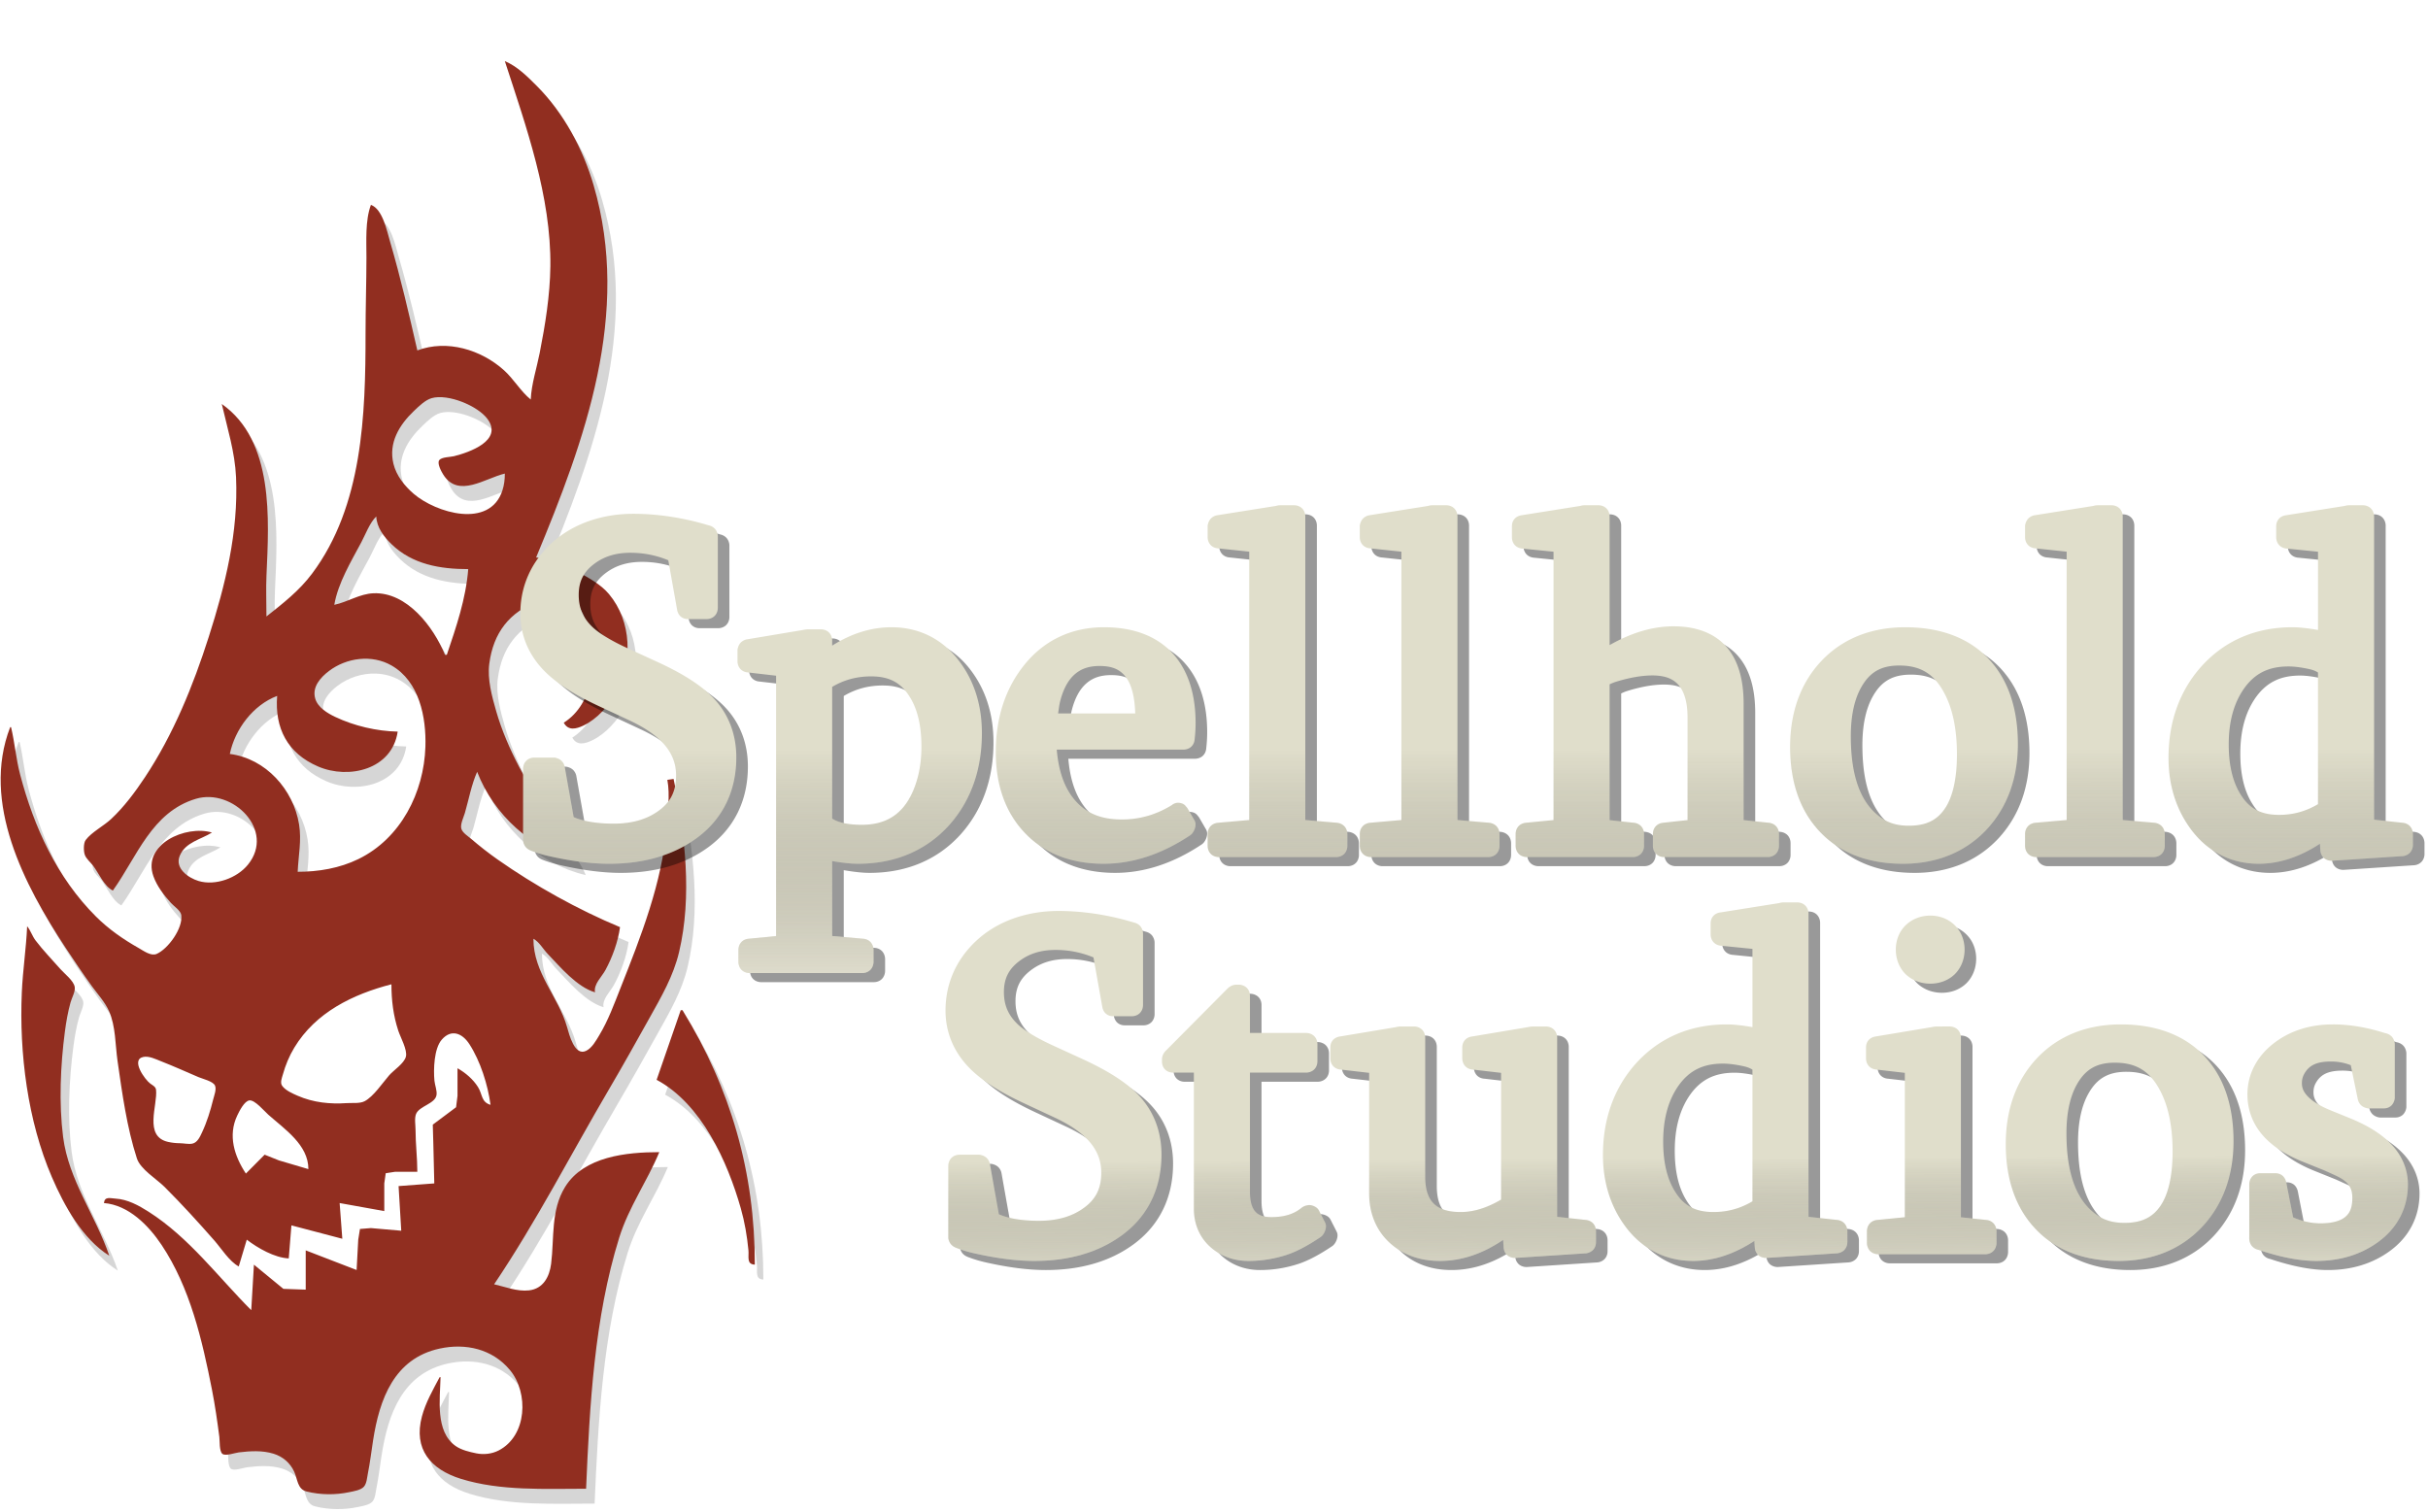 <?xml version="1.0" encoding="UTF-8"?>
<svg width="212" height="132" version="1.1" viewBox="0 0 212 132" xmlns="http://www.w3.org/2000/svg">
 <defs>
  <linearGradient id="b" x1="830.98" x2="830.91" y1="437.4" y2="345.08" gradientUnits="userSpaceOnUse">
   <stop stop-color="#e5e2d6" offset="0"/>
   <stop stop-opacity="0" offset="1"/>
  </linearGradient>
  <linearGradient id="a" x1="882.76" x2="882.5" y1="554.84" y2="506.79" gradientUnits="userSpaceOnUse">
   <stop stop-color="#e5e3d4" offset="0"/>
   <stop stop-opacity="0" offset="1"/>
  </linearGradient>
  <filter id="f" x="-.001" y="-.003" width="1.003" height="1.007" color-interpolation-filters="sRGB">
   <feGaussianBlur stdDeviation="0.419"/>
  </filter>
  <filter id="e" x="-.003" y="-.011" width="1.005" height="1.022" color-interpolation-filters="sRGB">
   <feGaussianBlur stdDeviation="0.652"/>
  </filter>
  <filter id="d" x="-.003" y="-.011" width="1.005" height="1.022" color-interpolation-filters="sRGB">
   <feGaussianBlur stdDeviation="0.839"/>
  </filter>
  <filter id="c" x="-.004" y="-.002" width="1.009" height="1.005" color-interpolation-filters="sRGB">
   <feGaussianBlur stdDeviation="0.54"/>
  </filter>
 </defs>
 <g transform="matrix(.221 0 0 .221 -50.941 -10.811)">
  <path d="m433.32 78.941c8.43 25.909 18.336 53.534 17.988 81.135-0.144 11.455-2.019 22.989-4.229 34.224-1.169 5.941-3.267 12.3-3.53 18.342-3.976-3.236-6.714-8.101-10.582-11.582-9.012-8.111-22.505-12.239-34.215-7.822-3.302-14.402-6.636-28.849-10.786-43.036-1.227-4.194-2.965-12.868-7.565-14.466-2.303 6.148-1.75 14.322-1.761 20.81-0.016 9.966-0.354 19.999-0.354 29.994 0 32.025-1.092 68.136-21.129 94.893-5.104 6.816-11.438 11.705-18.032 16.935 0-5.394-0.218-10.839 0.018-16.227 0.968-22.102 3.102-53.12-17.651-67.739 2.2 9.598 5.192 19.003 5.627 28.933 0.953 21.75-4.234 42.588-10.803 63.147-6.164 19.291-13.935 38.44-25.163 55.388-3.866 5.836-8.274 11.758-13.405 16.546-2.934 2.737-7.644 5.132-10.016 8.264-0.936 1.235-0.873 4.469-0.354 5.884 0.585 1.593 2.207 2.898 3.229 4.229 2.295 2.988 4.398 8.192 7.848 9.874 9.578-13.372 15.333-31.038 32.808-36.259 14.531-4.341 31.514 12.499 20.571 26.022-4.318 5.336-12.884 8.449-19.518 6.459-4.102-1.231-9.501-5.064-7.423-9.98 2.295-5.432 8.284-6.365 12.714-9.166-10.349-3.059-27.652 4.623-23.128 17.28 1.418 3.967 4.167 7.495 6.963 10.591 1.128 1.249 3.806 2.975 4.043 4.734 0.709 5.247-5.242 13.419-9.75 15.36-2.247 0.967-5.169-1.246-7.052-2.309-6.155-3.478-11.914-7.481-16.935-12.493-15.384-15.359-24.455-35.3-29.932-56.095-1.623-6.162-2.113-12.538-3.583-18.696h-0.354c-11.513 29.844 5.625 62.491 21.872 87.134 3.373 5.116 6.8 10.206 10.387 15.174 2.318 3.21 5.156 6.239 6.795 9.874 1.413 3.134 2.01 6.709 2.407 10.334 20.903-5.774 106.11-46.05 116.92-36.418 108.32 27.612-42.851 148.5-78.649 175.67 1.218 6.19 2.107 12.442 2.92 18.696 0.198 1.525-0.073 5.694 1.221 6.689 1.239 0.953 4.972-0.415 6.441-0.593 4.549-0.551 9.309-0.85 13.758 0.522 3.658 1.128 6.585 3.657 8.167 7.14 1.361 2.997 1.238 6.882 4.893 7.795 5.48 1.369 11.414 1.411 16.926 0.239 1.724-0.367 4.54-0.778 5.742-2.185 1.077-1.26 1.217-3.579 1.531-5.149 0.864-4.318 1.378-8.7 2.053-13.051 2.525-16.278 8.277-32.42 26.305-36.329 10.251-2.223 20.807 0.117 27.756 8.459 7.493 8.995 6.836 26.018-4.468 31.817-2.659 1.364-5.902 1.712-8.821 1.115-2.66-0.544-5.865-1.304-8.114-2.876-8.207-5.737-6.175-18.681-5.999-27.234h-0.354c-2.648 5.032-5.52 9.984-6.999 15.528-3.435 12.882 3.379 20.944 15.466 24.686 15.638 4.841 33.22 3.884 49.389 3.884 1.411-32.869 3.227-67.463 13.068-99.131 3.801-12.233 11.016-22.215 15.864-33.861-12.836 0-29.773 1.654-37.232 13.758-5.693 9.239-4.236 20.086-5.512 30.339-0.636 5.107-3.115 9.906-8.759 10.52-4.697 0.511-9.268-1.377-13.758-2.407 16.665-24.724 30.423-51.566 45.513-77.26 5.408-9.208 10.618-18.545 15.82-27.871 4.714-8.451 9.481-16.601 11.732-26.101 5.243-22.121 2.375-46.471-2.159-68.447l-2.469 0.354c1.127 6.073 0.119 12.604-0.327 18.696-1.579 21.548-10.245 43.549-18.156 63.501-2.502 6.312-4.883 12.871-8.405 18.704-1.307 2.164-2.859 5.031-5.22 6.185-4.54 2.217-6.68-6.466-7.503-9.361-3.484-12.262-13.306-21.328-13.307-34.931 2.306 1.243 3.857 4.11 5.663 5.999 4.967 5.194 11.547 13.076 18.678 15.174-0.629-3.177 2.652-6.105 4.123-8.821 2.732-5.042 4.993-11.236 5.76-16.935-16.594-6.909-33.638-16.393-48.336-26.712-3.652-2.564-7.199-5.348-10.582-8.255-1.215-1.045-3.224-2.255-3.76-3.84-0.58-1.716 0.917-4.67 1.398-6.344 1.531-5.328 2.586-11.165 4.831-16.236 6.552 16.986 21.509 30.766 39.515 34.931-2.235-5.81-7.407-11.352-10.821-16.581-8.527-13.062-16.846-27.251-21.182-42.337-1.675-5.829-3.528-12.597-2.725-18.696 1.604-12.179 7.842-20.439 19.554-24.845 2.986-1.123 7.373-2.998 10.582-2.035 5.156 1.547 7.542 8.129 8.919 12.767 3.714 12.517 2.36 29.821-9.618 37.4 1.735 3.264 4.884 2.502 7.76 1.133 5.467-2.604 10.092-7.871 12.944-13.13 6.54-12.056 6.255-27.916-2.831-38.807-3.298-3.953-8.17-6.48-12.582-8.972-4.806-2.715-10.617-5.379-16.227-5.495 19.386-46.624 37.566-96.354 22.721-147.1-4.195-14.343-11.787-28.52-22.376-39.161-3.707-3.725-7.775-7.814-12.697-9.874zm-26.269 132.78c6.666-0.235 16.148 4.122 19.456 8.689 6.139 8.474-7.241 13.136-13.298 14.643-1.475 0.367-4.709 0.307-5.751 1.486-1.084 1.227 0.81 4.618 1.504 5.733 5.943 9.55 16.62 1.437 24.358-0.354-2e-3 2.289-0.246 4.519-0.964 6.707-5.005 15.243-26.266 8.804-35.02 1.301-3.611-3.095-6.882-7.171-8.025-11.883-2-8.245 2.257-15.288 8.025-20.801 1.886-1.803 4.493-4.383 7.061-5.123 0.811-0.234 1.702-0.365 2.654-0.398zm-24.526 47.133c0.201 4.392 2.962 7.979 5.99 10.936 8.246 8.054 19.341 9.883 30.339 9.883-0.929 11.753-4.729 22.811-8.467 33.861h-0.699c-4.516-10.993-14.972-24.844-28.225-24.323-5.548 0.218-10.216 3.457-15.519 4.566 1.492-8.668 6.6-17.048 10.662-24.694 1.732-3.26 3.281-7.626 5.919-10.228zm-3.406 56.228c3.261 0.131 6.486 0.984 9.396 2.646 11.031 6.297 13.794 20.496 13.422 32.144-0.576 18.059-9.725 36.201-26.473 44.363-7.453 3.632-15.758 5.026-23.987 5.026 0.274-6.376 1.584-12.265 0.549-18.696-2.218-13.775-13.156-26.037-27.358-27.871 2.015-9.737 9.155-19.317 18.696-22.934-0.999 12.662 3.986 22.673 16.227 27.915 12.095 5.18 29.189 1.176 31.401-13.803-8.296-0.171-17.206-2.249-24.694-5.813-3.084-1.468-6.881-3.739-7.892-7.238-1.323-4.578 2.051-8.333 5.415-10.892 4.33-3.294 9.863-5.066 15.298-4.849zm-134.53 105.7c-0.373 8.695-1.724 17.393-2.106 26.11-1.054 24.074 2.293 50.782 11.883 73.021 4.826 11.192 12.04 24.394 22.677 31.047-5.413-16.002-16.061-29.815-18.244-46.92-1.703-13.341-1.041-28.328 0.708-41.629 0.514-3.909 1.191-7.846 2.265-11.644 0.48-1.696 1.927-4.248 1.619-5.999-0.443-2.521-4.02-5.189-5.654-7.052-3.276-3.735-6.78-7.335-9.795-11.29-1.337-1.754-1.983-3.996-3.353-5.645zm258.23 33.162-9.529 27.517c17.743 9.482 28.031 32.372 33.268 50.804 1.535 5.401 2.477 10.997 3.008 16.581 0.24 2.527-0.845 5.534 2.53 5.645 0-36.49-9.468-69.449-28.57-100.55z" filter="url(#c)" opacity=".4" style="mix-blend-mode:normal"/>
  <path d="m429.96 73.082c8.431 25.909 18.333 53.538 17.985 81.139-0.144 11.455-2.017 22.985-4.227 34.219-1.169 5.942-3.264 12.303-3.527 18.344-3.976-3.236-6.715-8.1-10.583-11.582-9.012-8.111-22.51-12.239-34.219-7.821-3.302-14.402-6.636-28.851-10.786-43.039-1.227-4.194-2.958-12.866-7.558-14.464-2.303 6.148-1.754 14.325-1.764 20.814-0.016 9.966-0.353 19.991-0.353 29.986 0 32.025-1.093 68.14-21.13 94.897-5.104 6.816-11.434 11.704-18.029 16.933 0-5.394-0.222-10.84 0.014-16.228 0.968-22.102 3.101-53.114-17.653-67.733 2.2 9.599 5.196 18.999 5.631 28.928 0.953 21.751-4.232 42.588-10.801 63.147-6.164 19.291-13.941 38.438-25.17 55.386-3.866 5.836-8.273 11.762-13.404 16.549-2.934 2.737-7.645 5.128-10.018 8.26-0.936 1.235-0.872 4.467-0.353 5.882 0.585 1.593 2.209 2.902 3.232 4.233 2.295 2.988 4.394 8.196 7.844 9.878 9.578-13.373 15.333-31.042 32.808-36.263 14.532-4.341 31.517 12.496 20.574 26.018-4.318 5.336-12.881 8.453-19.516 6.462-4.102-1.231-9.501-5.06-7.424-9.976 2.295-5.432 8.285-6.37 12.716-9.172-10.349-3.059-27.652 4.63-23.128 17.286 1.418 3.967 4.165 7.488 6.961 10.583 1.128 1.249 3.808 2.978 4.045 4.736 0.709 5.247-5.241 13.423-9.75 15.364-2.247 0.967-5.173-1.248-7.056-2.311-6.155-3.478-11.913-7.484-16.933-12.497-15.384-15.359-24.455-35.296-29.932-56.092-1.623-6.162-2.112-12.539-3.582-18.697h-0.353c-11.513 29.844 5.627 62.493 21.873 87.136 3.373 5.116 6.792 10.201 10.379 15.169 2.318 3.21 5.156 6.242 6.795 9.878 2.661 5.903 2.468 13.42 3.381 19.756 1.829 12.696 3.664 26.224 7.64 38.453 1.401 4.309 7.802 8.129 10.961 11.289 6.8 6.8 13.313 13.936 19.655 21.167 2.77 3.158 5.912 8.248 9.625 10.231l3.175-10.583c4.338 3.334 10.991 7.153 16.581 7.408l1.058-13.053 20.108 5.292-1.058-14.111 17.639 3.175v-10.936l0.566-4.021 3.668-0.566h8.819c0-5.553-0.706-11.029-0.706-16.581 0-1.844-0.5-4.563 0.213-6.289 1.308-3.168 7.553-3.98 8.08-7.483 0.257-1.706-0.659-3.898-0.825-5.631-0.422-4.42-0.179-12.668 2.86-16.196 3.796-4.407 8.149-2.583 10.944 1.732 4.357 6.727 7.294 16.065 8.361 23.989-3.751-1.102-3.129-4.142-4.972-7.056-1.959-3.096-4.914-5.604-8.081-7.408v10.936l-0.566 4.471-9.202 6.883 0.211 7.343 0.384 15.875-14.111 1.058 1.058 17.639-11.994-1.044-4.324 0.349-0.675 4.223-0.646 11.994-20.108-7.761v15.522l-8.819-0.315-11.642-9.563-1.058 17.992c-13.223-13.26-24.536-28.699-40.569-38.913-3.908-2.489-8.329-4.907-13.053-5.172-2.127-0.119-4.273-0.97-4.586 1.751 9.781 0.799 17.665 8.873 22.805 16.581 11.239 16.852 16.026 37.558 19.88 57.15 1.218 6.19 2.109 12.443 2.922 18.697 0.198 1.525-0.074 5.693 1.221 6.688 1.239 0.953 4.972-0.412 6.441-0.59 4.549-0.551 9.309-0.847 13.758 0.525 3.658 1.128 6.58 3.652 8.161 7.135 1.361 2.997 1.236 6.883 4.891 7.797 5.48 1.369 11.422 1.415 16.933 0.243 1.724-0.367 4.538-0.782 5.74-2.19 1.077-1.26 1.213-3.574 1.527-5.144 0.864-4.318 1.38-8.703 2.055-13.053 2.525-16.278 8.28-32.422 26.309-36.331 10.251-2.223 20.806 0.12 27.755 8.461 7.493 8.995 6.833 26.014-4.471 31.813-2.659 1.364-5.9 1.711-8.819 1.113-2.66-0.544-5.866-1.298-8.114-2.87-8.207-5.737-6.174-18.682-5.997-27.234h-0.353c-2.648 5.032-5.522 9.978-7.001 15.522-3.435 12.882 3.381 20.944 15.468 24.685 15.638 4.841 33.22 3.89 49.389 3.89 1.411-32.87 3.22-67.461 13.062-99.131 3.802-12.233 11.017-22.221 15.866-33.867-12.837 0-29.771 1.653-37.23 13.758-5.693 9.239-4.235 20.086-5.511 30.339-0.636 5.107-3.12 9.908-8.764 10.522-4.697 0.511-9.268-1.379-13.758-2.408 16.665-24.724 30.422-51.565 45.512-77.258 5.408-9.208 10.62-18.544 15.822-27.869 4.714-8.451 9.48-16.605 11.732-26.106 5.243-22.121 2.376-46.463-2.158-68.439l-2.469 0.353c1.127 6.073 0.125 12.605-0.321 18.697-1.579 21.548-10.253 43.547-18.164 63.5-2.503 6.312-4.875 12.864-8.398 18.697-1.307 2.164-2.859 5.034-5.22 6.188-4.54 2.217-6.688-6.468-7.51-9.363-3.484-12.262-13.302-21.321-13.303-34.925 2.306 1.243 3.853 4.109 5.658 5.997 4.967 5.194 11.552 13.072 18.683 15.169-0.629-3.177 2.653-6.103 4.124-8.819 2.732-5.042 4.986-11.234 5.753-16.933-16.594-6.909-33.632-16.394-48.331-26.713-3.652-2.564-7.2-5.351-10.583-8.258-1.215-1.045-3.22-2.249-3.756-3.835-0.58-1.716 0.908-4.676 1.389-6.35 1.531-5.328 2.591-11.157 4.836-16.228 6.552 16.986 21.505 30.759 39.511 34.925-2.235-5.81-7.401-11.352-10.815-16.581-8.528-13.062-16.849-27.247-21.185-42.333-1.675-5.829-3.525-12.599-2.722-18.697 1.604-12.179 7.84-20.438 19.552-24.844 2.986-1.123 7.375-3 10.583-2.038 5.156 1.547 7.541 8.132 8.918 12.77 3.714 12.517 2.354 29.815-9.623 37.394 1.735 3.264 4.885 2.504 7.761 1.134 5.467-2.604 10.091-7.869 12.944-13.129 6.54-12.056 6.259-27.915-2.828-38.806-3.298-3.953-8.174-6.477-12.585-8.969-4.806-2.715-10.617-5.379-16.228-5.495 19.386-46.625 37.572-96.357 22.727-147.11-4.195-14.343-11.786-28.518-22.375-39.158-3.707-3.725-7.778-7.818-12.7-9.878m0 162.98c-2e-3 2.289-0.252 4.515-0.97 6.703-5.005 15.243-26.259 8.809-35.013 1.305-3.611-3.095-6.887-7.177-8.03-11.889-2-8.245 2.262-15.287 8.03-20.8 1.886-1.803 4.488-4.386 7.056-5.126 6.487-1.87 18.337 3.073 22.118 8.292 6.139 8.474-7.24 13.137-13.298 14.644-1.475 0.367-4.709 0.308-5.751 1.488-1.084 1.227 0.808 4.619 1.502 5.735 5.943 9.55 16.62 1.438 24.358-0.353m-50.8 16.933c0.201 4.392 2.969 7.973 5.997 10.931 8.246 8.054 19.341 9.883 30.339 9.883-0.929 11.753-4.728 22.816-8.467 33.867h-0.706c-4.516-10.993-14.969-24.849-28.222-24.328-5.548 0.218-10.219 3.463-15.522 4.572 1.492-8.668 6.599-17.048 10.661-24.694 1.732-3.26 3.282-7.629 5.92-10.231m-31.044 140.41c0.274-6.376 1.586-12.267 0.551-18.697-2.218-13.775-13.16-26.035-27.362-27.869 2.015-9.737 9.157-19.314 18.697-22.931-0.999 12.662 3.987 22.672 16.228 27.914 12.095 5.18 29.185 1.175 31.397-13.803-8.296-0.171-17.206-2.252-24.694-5.816-3.085-1.468-6.878-3.738-7.889-7.237-1.323-4.578 2.055-8.331 5.419-10.89 6.928-5.27 16.933-6.638 24.694-2.208 11.031 6.297 13.79 20.499 13.418 32.148-0.576 18.059-9.723 36.197-26.471 44.359-7.453 3.632-15.761 5.03-23.989 5.03m-106.89 21.519c-0.373 8.695-1.721 17.388-2.103 26.106-1.054 24.074 2.292 50.785 11.881 73.025 4.826 11.193 12.04 24.391 22.677 31.044-5.413-16.002-16.06-29.814-18.244-46.919-1.703-13.341-1.045-28.327 0.704-41.628 0.514-3.909 1.193-7.844 2.268-11.642 0.48-1.696 1.927-4.247 1.62-5.997-0.443-2.521-4.016-5.193-5.65-7.056-3.276-3.735-6.787-7.334-9.801-11.289-1.337-1.754-1.982-3.995-3.353-5.644m143.93 22.931c0 6.336 0.732 12.287 2.706 18.344 0.835 2.563 3.67 7.577 3.014 10.231-0.669 2.703-4.832 5.341-6.628 7.408-2.596 2.989-6.185 8.387-9.689 10.221-1.907 0.998-4.943 0.603-7.042 0.747-6.655 0.456-13.211-0.205-19.403-2.908-2.001-0.874-4.83-2.095-6.132-3.932-0.9-1.27-0.089-3.139 0.284-4.48 1.034-3.717 2.512-7.278 4.508-10.583 8.434-13.966 23.158-21.107 38.381-25.047m114.3 10.231-9.525 27.517c17.743 9.482 28.026 32.367 33.263 50.8 1.535 5.401 2.481 10.997 3.013 16.581 0.24 2.527-0.847 5.534 2.529 5.644 0-36.491-9.473-69.443-28.575-100.54h-0.706m-212.37 18.485c2.251-0.499 5.002 0.889 7.054 1.695 4.995 1.961 9.886 4.165 14.817 6.278 1.626 0.697 5.707 1.616 6.489 3.314 0.684 1.486-0.343 4.022-0.712 5.506-1.115 4.48-2.457 8.868-4.424 13.053-0.791 1.683-1.787 3.982-3.822 4.402-1.479 0.305-3.408-0.161-4.939-0.168-1.546-8e-3 -3.074-0.182-4.586-0.513-9.807-2.141-4.092-14.573-4.804-20.621-0.14-1.185-1.381-1.779-2.25-2.404-2.096-1.508-7.847-9.428-2.822-10.541m65.262 44.31-11.642-3.441-5.644-2.258-7.408 7.462c-4.565-6.899-7.159-15.048-3.415-22.931 0.774-1.629 2.808-5.781 4.84-5.984 2.151-0.215 5.875 4.265 7.394 5.614 6.555 5.819 15.874 11.958 15.875 21.537z" fill="#912e20"/>
  <g transform="translate(-14.515 318.15)" filter="url(#f)" opacity=".4" style="mix-blend-mode:normal">
   <path d="m954.23 90.939c-0.827 0-1.433 0.168-2.019 0.363l0.557-0.137-23.553 3.744 0.549-0.045c-0.922 0-2.306 0.372-3.219 1.387-0.913 1.014-1.103 2.198-1.103 3.027v4.291c0 0.918 0.285 2.234 1.277 3.227 0.992 0.992 2.308 1.277 3.226 1.277l-0.349-0.018 12.371 1.244v30.914c-3.72-0.636-7.196-1.07-10.195-1.07-14.264 0-26.434 5.151-35.631 15.195a3.5 3.5 0 0 0-0.011 0.013c-8.803 9.715-13.231 22.066-13.231 36.402 0 10.736 2.973 20.312 8.909 28.291a3.5 3.5 0 0 0 0 2e-3c6.575 8.833 15.854 13.551 26.727 13.551 8.279 0 16.384-2.803 24.195-7.909l0.159 2.527a3.5 3.5 0 0 0 0.01 0.098c0.074 0.811 0.308 1.912 1.285 2.889 0.977 0.977 2.519 1.296 3.5 1.188l-0.156 0.014 27.844-1.826a3.5 3.5 0 0 0 0.158-0.014c0.847-0.094 1.996-0.483 2.832-1.412 0.835-0.928 1.103-2.123 1.103-2.981v-4.291c0-0.918-0.285-2.234-1.277-3.227-0.992-0.992-2.309-1.277-3.227-1.277l0.377 0.022-11.211-1.221v-119.83c0-0.946-0.37-2.342-1.397-3.275-1.027-0.933-2.242-1.138-3.107-1.138zm-23.92 63.695c2.26 0 5.097 0.352 8.439 1.1 1.473 0.344 2.445 0.805 3.217 1.285v52.022c-4.705 2.815-9.746 4.234-15.398 4.234-7.266 1e-5 -11.875-2.551-15.35-8.344a3.5 3.5 0 0 0-0.013-0.023c-2.917-4.774-4.508-11.193-4.508-19.447 0-8.912 1.96-16.006 5.705-21.6 1e-3 -2e-3 4e-4 -4e-3 0-6e-3 4.305-6.34 9.836-9.221 17.906-9.221zm-262.57-60.316c-5.757 1e-4 -11.277 0.845-16.509 2.545a3.5 3.5 0 0 0-0.01 2e-3c-8.182 2.684-14.981 7.312-20.092 13.75a3.5 3.5 0 0 0-6e-3 6e-3c-5.262 6.661-7.965 14.51-7.965 23.076 0 8.71 3.355 16.582 9.697 22.924 4.834 4.834 11.848 9.266 21.08 13.57l12.324 5.752-4e-3 -4e-3c12.984 6.086 18.436 13.086 18.436 21.756 0 6.429-2.253 10.765-7.346 14.283a3.5 3.5 0 0 0-6e-3 4e-3c-4.508 3.129-10.145 4.762-17.268 4.762-6.95 0-12.205-0.979-15.844-2.58l-3.533-19.91 0.053 0.611c0-1.319-0.833-2.579-1.541-3.145s-1.304-0.771-1.865-0.939a3.5 3.5 0 0 0-1.006-0.147h-7.67c-0.888 0-2.181 0.275-3.159 1.252-0.977 0.977-1.254 2.272-1.254 3.16v28.211c0 1.155 0.607 2.329 1.254 2.977 0.647 0.647 1.275 0.952 1.859 1.185a3.5 3.5 0 0 0 0.016 6e-3c2.201 0.867 4.594 1.587 7.179 2.168 8.83 1.99 16.707 3.006 23.684 3.006 13.523 0 25.109-3.278 34.369-9.977l-2e-3 4e-3c10.428-7.524 15.875-18.62 15.875-32.053 0-9.152-3.081-17.225-9.096-23.51a3.5 3.5 0 0 0-4e-3 -4e-3c-4.815-5.019-12.056-9.593-21.781-14.082a3.5 3.5 0 0 0-8e-3 -4e-3l-12.14-5.568-2e-3 -2e-3c-6.563-3.016-11.17-5.879-13.662-8.217l-2e-3 -2e-3c-3.834-3.625-5.566-7.629-5.566-12.793 0-5.34 1.849-9.06 6.096-12.272a3.5 3.5 0 0 0 2e-3 0c3.863-2.923 8.485-4.404 14.32-4.404 5.399 0 10.333 1.047 14.967 2.953l3.498 19.633-0.053-0.613c0 0.973 0.5 2.447 1.541 3.279 1.041 0.833 2.1 0.949 2.871 0.949h7.304c0.888 0 2.181-0.275 3.159-1.252 0.977-0.977 1.254-2.272 1.254-3.16v-28.301c0-0.973-0.442-2.256-1.254-3.068-0.812-0.812-1.728-1.129-2.473-1.277l0.318 0.08c-2.491-0.747-4.808-1.375-6.959-1.881a3.5 3.5 0 0 0-0.01-2e-3c-7.846-1.82-15.541-2.738-23.067-2.738h-5.1e-4zm344.5 1.826c-3.675 0-7.162 1.321-9.738 3.816-2.556 2.475-3.897 5.961-3.897 9.635 0 3.675 1.33 7.162 3.856 9.687a3.5 3.5 0 0 0 0.082 0.078c2.585 2.423 6.046 3.686 9.697 3.686s7.111-1.271 9.646-3.724a3.5 3.5 0 0 0 0.041-0.039c2.525-2.525 3.856-6.013 3.856-9.688 0-3.664-1.335-7.14-3.877-9.613-2.524-2.513-6.001-3.838-9.666-3.838zm-274.04 27.297c-1.926 0-3.067 0.977-3.936 1.845a3.5 3.5 0 0 0-8e-3 0.01l-23.92 24.101 0.207-0.191c-0.864 0.74-1.861 2.027-1.861 3.754v0.912c0 0.857 0.269 2.13 1.23 3.092 0.962 0.962 2.233 1.23 3.09 1.23h8.277v53.832c0 5.853 2.192 11.122 6.346 14.912 4.102 3.742 9.396 5.66 15.231 5.66 5.177 0 10.276-0.823 15.244-2.457a3.5 3.5 0 0 0 0.013-4e-3c3.91-1.303 8.239-3.633 13.17-6.934 1.395-0.878 2.469-3.354 2.103-4.998a3.5 3.5 0 0 0-0.299-0.83l-2.373-4.656a3.5 3.5 0 0 0-1.176-1.322c-0.556-0.371-1.156-0.613-1.733-0.758a3.5 3.5 0 0 0-0.273-0.057c-1.236-0.206-2.998 0.287-3.963 1.252l0.238-0.219c-2.873 2.386-6.667 3.666-11.914 3.666-3.332 0-5.135-0.812-6.357-2.184-1.222-1.371-2.104-3.783-2.104-7.737v-47.168h22.246c0.946 0 2.342-0.37 3.275-1.396s1.137-2.243 1.137-3.108v-6.666c0-0.865-0.203-2.081-1.137-3.107-0.933-1.027-2.329-1.397-3.275-1.397h-22.246v-14.576c0-0.812-0.135-1.916-0.996-2.969-0.861-1.052-2.337-1.535-3.324-1.535zm349.34 15.703c-13.537 0-24.938 4.547-33.324 13.527a3.5 3.5 0 0 0 0 2e-3c-8.123 8.718-12.168 20.211-12.168 33.791 0 13.715 3.819 25.061 11.627 33.342 7.955 8.55 19.238 12.793 32.955 12.793 13.371 0 24.708-4.591 33.141-13.617a3.5 3.5 0 0 0 0.012-0.012c8.163-8.821 12.252-20.279 12.252-33.691 0-13.884-3.739-25.283-11.443-33.523a3.5 3.5 0 0 0 0-5.2e-4 3.5 3.5 0 0 0 0-5.1e-4 3.5 3.5 0 0 0 0-5.2e-4 3.5 3.5 0 0 0 0-5.2e-4c-7.91-8.447-19.22-12.61-33.047-12.61zm-2.374 15.125c8.433 0 13.856 3.333 17.894 11.082a3.5 3.5 0 0 0 0.01 0.013c3.181 6.033 4.891 14.01 4.891 24.022 0 10.145-1.869 17.349-4.988 21.73-3.119 4.382-7.366 6.449-14.063 6.449-4.262 0-7.618-0.964-10.395-2.799-8.111-5.374-12.488-15.755-12.488-32.594 0-8.287 1.49-14.724 4.191-19.44a3.5 3.5 0 0 0 0-5.2e-4 3.5 3.5 0 0 0 0-2e-3 3.5 3.5 0 0 0 0-2e-3c3.377-5.91 7.833-8.46 14.945-8.46zm86.074-15.125c-8.513 0-16.116 2.247-22.404 6.777a3.5 3.5 0 0 0 0 2e-3c-7.264 5.246-11.31 12.56-11.31 20.914 0 5.892 1.99 11.345 5.783 15.82 3.793 4.475 9.26 8.006 16.227 10.799l8.339 3.355c2.356 1.06 4.011 1.814 4.875 2.217 4.647 2.221 6.224 4.62 6.224 8.707 0 3.81-0.971 5.943-2.769 7.455s-4.933 2.556-9.799 2.556c-3.733 0-7.305-0.834-10.836-2.361l-2.711-13.889 0.066 0.67c0-1.046-0.628-2.605-1.693-3.379s-2.054-0.852-2.813-0.852h-5.75c-0.771 0-1.83 0.117-2.871 0.949-1.041 0.833-1.543 2.309-1.543 3.281v21.637c0 0.922 0.347 2.147 1.139 3.017s1.789 1.26 2.588 1.42c8.521 2.844 16.098 4.357 22.78 4.357 9.245 0 17.489-2.462 24.32-7.414v-2e-3c7.687-5.53 11.861-13.524 11.861-22.832 0-5.639-2.119-10.911-6.033-15.26s-9.512-7.872-16.684-10.805a3.5 3.5 0 0 0 0-5.2e-4 3.5 3.5 0 0 0 0-5.1e-4 3.5 3.5 0 0 0 0-5.2e-4 3.5 3.5 0 0 0 0-5.2e-4l-7.852-3.195a3.5 3.5 0 0 0 0-5.2e-4 3.5 3.5 0 0 0 0-5.1e-4 3.5 3.5 0 0 0 0-5.2e-4 3.5 3.5 0 0 0 0-5.2e-4c-4.212-1.708-7.175-3.601-8.934-5.42-1.759-1.819-2.394-3.403-2.394-5.305 0-1.398 0.302-2.55 0.928-3.678 1.853-3.294 4.765-4.873 10.545-4.873 2.985 0 5.532 0.549 7.836 1.45l2.797 13.56-0.072-0.707c0 1.319 0.833 2.578 1.541 3.144 0.708 0.566 1.305 0.769 1.865 0.937a3.5 3.5 0 0 0 1.006 0.148h5.752c0.759 0 1.746-0.077 2.811-0.852 1.065-0.774 1.693-2.333 1.693-3.379v-21.09c0-0.987-0.433-2.294-1.276-3.137-0.832-0.832-1.788-1.155-2.572-1.301-7.034-2.259-13.93-3.443-20.65-3.443zm-368.45 0.82a3.5 3.5 0 0 0-0.496 0.035c-0.518 0.074-0.898 0.12-1.523 0.328l0.531-0.133-22.459 3.744 0.576-0.049c-0.973 0-2.449 0.502-3.281 1.543s-0.949 2.1-0.949 2.871v4.291c0 0.888 0.275 2.181 1.252 3.158 0.977 0.977 2.272 1.254 3.16 1.254l-0.398-0.024 11.322 1.301v47.627c0 7.827 2.773 14.65 8.162 19.557v4e-3c5.18 4.758 12.005 7.127 19.802 7.127 8.718 0 17.092-2.944 24.971-8.318l0.203 2.959a3.5 3.5 0 0 0 0.01 0.076c0.074 0.811 0.308 1.912 1.285 2.889 0.977 0.977 2.519 1.296 3.5 1.188l-0.156 0.014 27.844-1.826a3.5 3.5 0 0 0 0.205-0.02c0.885-0.111 2.086-0.609 2.847-1.561 0.762-0.952 0.949-2.034 0.949-2.826v-4.291c0-0.865-0.205-2.081-1.138-3.108s-2.33-1.396-3.276-1.396l0.377 0.022-11.301-1.223v-70.799c0-0.888-0.277-2.183-1.254-3.16-0.977-0.977-2.271-1.254-3.159-1.254h-5.205a3.5 3.5 0 0 0-0.387 0.021c-0.619 0.069-1.072 0.122-1.649 0.266l0.271-0.057-22.367 3.744 0.578-0.049c-0.922 0-2.306 0.372-3.219 1.387-0.913 1.014-1.103 2.198-1.103 3.028v4.291c0 0.946 0.37 2.34 1.396 3.274 1.027 0.933 2.242 1.138 3.107 1.138l-0.402-0.023 11.236 1.301v50.074c-5.621 3.318-10.903 4.916-15.947 4.916-5.263 0-8.583-1.256-10.677-3.34-2.094-2.083-3.35-5.372-3.35-10.598v-54.959c0-0.888-0.277-2.183-1.254-3.16s-2.272-1.254-3.16-1.254zm211.83 0a3.5 3.5 0 0 0-0.433 0.027c-0.558 0.07-1 0.132-1.51 0.26l0.273-0.057-22.459 3.744 0.576-0.049c-0.973 0-2.449 0.502-3.281 1.543s-0.949 2.1-0.949 2.871v4.291c0 0.888 0.275 2.181 1.252 3.158s2.273 1.254 3.161 1.254l-0.399-0.024 11.322 1.301v57.052l-10.808 1.059 0.342-0.018c-0.918 0-2.236 0.285-3.229 1.277-0.992 0.992-1.275 2.308-1.275 3.226v4.657c0 0.946 0.37 2.342 1.397 3.275 1.027 0.933 2.242 1.138 3.107 1.138h42.178c0.865 0 2.081-0.205 3.107-1.138s1.396-2.329 1.396-3.275v-4.657c0-0.918-0.283-2.234-1.275-3.226-0.992-0.992-2.31-1.277-3.228-1.277l0.367 0.02-9.922-1.043v-70.977c0-0.888-0.277-2.183-1.254-3.16-0.977-0.977-2.272-1.254-3.16-1.254z" color="#000000" style="paint-order:markers fill stroke"/>
   <path d="m755.41-65.991c-0.827 0-1.433 0.168-2.019 0.363l0.559-0.137-23.555 3.742 0.549-0.043c-1.319 0-2.576 0.833-3.142 1.541-0.566 0.708-0.771 1.306-0.939 1.867a3.5 3.5 0 0 0-0.149 1.004v4.291c0 0.888 0.277 2.183 1.254 3.16 0.977 0.977 2.272 1.254 3.16 1.254l-0.369-0.02 12.388 1.315v106.04l-12.324 1.08 0.304-0.014c-0.946 0-2.342 0.37-3.275 1.397-0.933 1.027-1.139 2.242-1.139 3.107v4.656c0 0.888 0.277 2.183 1.254 3.16 0.977 0.977 2.272 1.252 3.16 1.252h46.377c0.888 0 2.183-0.275 3.16-1.252 0.977-0.977 1.254-2.272 1.254-3.16v-4.656c0-0.888-0.277-2.114-1.139-3.063s-2.046-1.336-2.925-1.424a3.5 3.5 0 0 0-0.047-4e-3l-12.504-1.082v-119.96c0-0.888-0.277-2.183-1.254-3.16-0.977-0.977-2.272-1.254-3.16-1.254zm60.115 0c-0.827 0-1.435 0.168-2.022 0.363l0.559-0.137-23.555 3.742 0.549-0.043c-1.319 0-2.576 0.833-3.142 1.541-0.566 0.708-0.771 1.306-0.939 1.867a3.5 3.5 0 0 0-0.148 1.004v4.291c1e-5 0.888 0.277 2.183 1.254 3.16 0.977 0.977 2.272 1.254 3.16 1.254l-0.369-0.02 12.389 1.315v106.04l-12.324 1.08 0.304-0.014c-0.946 0-2.342 0.37-3.275 1.397-0.933 1.027-1.138 2.242-1.138 3.107v4.656c1e-5 0.888 0.277 2.183 1.254 3.16 0.977 0.977 2.272 1.252 3.16 1.252h46.377c0.888 0 2.183-0.275 3.161-1.252 0.977-0.977 1.254-2.272 1.254-3.16v-4.656c0-0.888-0.276-2.114-1.138-3.063s-2.047-1.336-2.926-1.424a3.5 3.5 0 0 0-0.047-4e-3l-12.504-1.082v-119.96c0-0.888-0.277-2.183-1.254-3.16-0.977-0.977-2.272-1.254-3.16-1.254zm60.113 0c-0.827 0-1.433 0.168-2.019 0.363l0.556-0.137-23.555 3.742 0.549-0.043c-0.973 0-2.446 0.5-3.279 1.541-0.833 1.041-0.949 2.1-0.949 2.871v4.291c0 0.865 0.203 2.081 1.136 3.108s2.33 1.398 3.276 1.398l-0.348-0.018 12.367 1.236v106.04l-10.899 1.058 0.34-0.015c-0.946 0-2.342 0.37-3.275 1.397-0.933 1.027-1.139 2.242-1.139 3.107v4.656c0 0.888 0.277 2.183 1.254 3.16 0.977 0.977 2.272 1.252 3.16 1.252h41.904c0.888 0 2.183-0.275 3.16-1.252 0.977-0.977 1.252-2.272 1.252-3.16v-4.656c0-0.865-0.205-2.081-1.139-3.107s-2.327-1.397-3.273-1.397l0.377 0.02-9.566-1.037v-53.662c0.808-0.377 1.619-0.759 2.756-1.084a3.5 3.5 0 0 0 0.047-0.014c5.421-1.632 10.126-2.408 14.054-2.408 5.138 0 8.278 1.345 10.43 3.834s3.508 6.623 3.508 12.844v40.48l-9.658 1.047 0.377-0.02c-0.946 0-2.34 0.37-3.273 1.396s-1.139 2.243-1.139 3.108v4.656c0 0.888 0.277 2.183 1.254 3.16s2.27 1.252 3.158 1.252h40.992c0.888 0 2.183-0.275 3.16-1.252 0.977-0.977 1.252-2.272 1.252-3.16v-4.656c0-0.865-0.205-2.081-1.138-3.108s-2.328-1.396-3.274-1.396l0.365 0.02-9.92-1.045v-45.961c0-9.559-2.134-17.282-6.938-22.666s-12.038-7.949-20.756-7.949c-8.39 0-16.839 2.627-25.258 7.427v-50.851c0-0.888-0.277-2.183-1.254-3.16-0.977-0.977-2.272-1.254-3.16-1.254zm202.73 0c-0.827 0-1.433 0.168-2.019 0.363l0.556-0.137-23.555 3.742 0.551-0.043c-1.319 0-2.578 0.835-3.144 1.543-0.566 0.708-0.771 1.304-0.94 1.865a3.5 3.5 0 0 0-0.147 1.004v4.291c0 0.888 0.275 2.183 1.252 3.16s2.272 1.254 3.16 1.254l-0.369-0.02 12.389 1.315v106.04l-12.324 1.08 0.304-0.014c-0.946 0-2.34 0.37-3.273 1.397-0.933 1.027-1.139 2.242-1.139 3.107v4.656c0 0.888 0.275 2.183 1.252 3.16 0.977 0.977 2.272 1.252 3.16 1.252h46.379c0.888 0 2.181-0.275 3.158-1.252 0.977-0.977 1.254-2.272 1.254-3.16v-4.656c0-0.888-0.276-2.114-1.139-3.063-0.862-0.949-2.047-1.336-2.926-1.424a3.5 3.5 0 0 0-0.047-4e-3l-12.504-1.082v-119.96c0-0.888-0.277-2.183-1.254-3.16-0.977-0.977-2.272-1.254-3.16-1.254zm99.311 0c-0.827 0-1.433 0.168-2.019 0.363l0.557-0.137-23.555 3.742 0.55-0.043c-0.922 0-2.305 0.372-3.218 1.387-0.913 1.015-1.104 2.196-1.104 3.026v4.291c0 0.918 0.283 2.236 1.275 3.229 0.992 0.992 2.311 1.277 3.229 1.277l-0.35-0.018 12.369 1.244v30.914c-3.719-0.636-7.194-1.072-10.193-1.072-14.264 0-26.434 5.152-35.631 15.197a3.5 3.5 0 0 0-0.012 0.014c-8.803 9.715-13.231 22.066-13.231 36.402 0 10.736 2.973 20.311 8.909 28.291 6.575 8.833 15.854 13.553 26.727 13.553 8.278 0 16.383-2.803 24.193-7.908l0.158 2.527a3.5 3.5 0 0 0 0.01 0.098c0.074 0.811 0.308 1.912 1.285 2.889 0.977 0.977 2.519 1.294 3.5 1.185l-0.158 0.015 27.846-1.826a3.5 3.5 0 0 0 0.158-0.013c0.847-0.094 1.994-0.484 2.83-1.412 0.835-0.928 1.104-2.123 1.104-2.981v-4.291c0-0.918-0.283-2.236-1.275-3.229s-2.311-1.275-3.229-1.275l0.379 0.022-11.211-1.221v-119.83c0-0.946-0.37-2.342-1.396-3.275-1.027-0.933-2.243-1.139-3.108-1.139zm-23.925 63.695c2.26 0 5.097 0.352 8.439 1.1 1.471 0.343 2.443 0.804 3.215 1.283v52.024c-4.705 2.814-9.745 4.234-15.396 4.234-7.266 0-11.874-2.552-15.349-8.344a3.5 3.5 0 0 0-0.016-0.023c-2.917-4.774-4.508-11.193-4.508-19.447 0-8.906 1.956-15.998 5.697-21.59v-4e-3c4.306-6.349 9.838-9.232 17.914-9.232zm-654-60.316c-5.758 5e-5 -11.279 0.844-16.511 2.545a3.5 3.5 0 0 0-8e-3 2e-3c-8.182 2.684-14.981 7.31-20.092 13.748a3.5 3.5 0 0 0-6e-3 8e-3c-5.262 6.661-7.965 14.51-7.965 23.076 0 8.71 3.356 16.582 9.698 22.924 4.835 4.835 11.847 9.265 21.08 13.57l12.324 5.75c12.979 6.085 18.429 13.084 18.429 21.752 0 6.429-2.251 10.767-7.344 14.285a3.5 3.5 0 0 0-8e-3 4e-3c-4.508 3.129-10.143 4.762-17.266 4.762-6.949 0-12.205-0.982-15.844-2.582l-3.535-19.91 0.055 0.611c0-1.319-0.835-2.577-1.543-3.143-0.708-0.566-1.304-0.771-1.865-0.939a3.5 3.5 0 0 0-1.006-0.148h-7.668c-0.888 0-2.183 0.277-3.16 1.254-0.977 0.977-1.254 2.272-1.254 3.16v28.209c0 1.155 0.607 2.331 1.254 2.978s1.275 0.952 1.859 1.186a3.5 3.5 0 0 0 0.018 6e-3c2.201 0.867 4.594 1.586 7.18 2.168l-2e-3 -2e-3c8.83 1.99 16.709 3.008 23.685 3.008 13.521 0 25.106-3.278 34.365-9.975l4e-3 -2e-3c10.425-7.524 15.873-18.62 15.873-32.051 0-9.152-3.081-17.223-9.096-23.508a3.5 3.5 0 0 0-4e-3 -4e-3c-4.815-5.019-12.058-9.595-21.783-14.084a3.5 3.5 0 0 0-8e-3 -2e-3l-12.138-5.569-2e-3 -2e-3c-6.567-3.018-11.177-5.887-13.668-8.225-8.2e-4 -7.6e-4 -3e-3 -1e-3 -4e-3 -2e-3 -3.828-3.623-5.561-7.625-5.561-12.785 0-5.34 1.851-9.06 6.098-12.271a3.5 3.5 0 0 0 2e-3 0c3.863-2.923 8.485-4.404 14.32-4.404 5.399 0 10.331 1.046 14.965 2.953l3.5 19.633-0.055-0.615c0 0.973 0.502 2.448 1.543 3.281 1.041 0.833 2.1 0.949 2.871 0.949h7.303c0.888 0 2.183-0.277 3.16-1.254 0.977-0.977 1.254-2.271 1.254-3.159v-28.303c0-0.973-0.442-2.256-1.254-3.069-0.812-0.812-1.728-1.127-2.473-1.275l0.318 0.08c-2.491-0.747-4.808-1.374-6.959-1.881a3.5 3.5 0 0 0-0.012-2e-3c-7.846-1.82-15.539-2.738-23.066-2.738zm186.02 44.824v5.2e-4c-13.076 0-24.101 5.331-31.98 15.508-5.7e-4 7.4e-4 -1e-3 1e-3 -2e-3 2e-3 -7.198 9.232-10.774 20.665-10.774 33.82 0 12.883 3.719 23.681 11.258 31.694 7.687 8.283 18.425 12.433 31.316 12.433 11.628 0 23.096-3.832 34.18-11.223 1.394-0.879 2.467-3.353 2.102-4.996a3.5 3.5 0 0 0-0.389-0.996l-2.647-4.567a3.5 3.5 0 0 0-0.552-0.719c-0.045-0.045-0.047-0.055-0.02-0.013a3.5 3.5 0 0 0-0.97-0.971c-0.838-0.559-2.246-0.77-3.199-0.498-0.953 0.272-1.478 0.738-1.857 1.117l0.621-0.492c-6.309 3.943-12.904 5.859-20.057 5.859-8.909 0-15.024-2.885-19.562-8.912l-2e-3 -4e-3c-3.435-4.597-5.482-10.826-6.137-18.686h50.078c0.888 0 2.181-0.277 3.158-1.254 0.977-0.977 1.254-2.271 1.254-3.159l-0.024 0.408c0.258-2.196 0.389-4.34 0.389-6.434 0-11.417-2.907-20.805-9.033-27.551a3.5 3.5 0 0 0-4e-3 -4e-3c-6.352-6.973-15.708-10.365-27.146-10.365zm-1.734 15.309c5.333 0 8.445 1.562 10.738 4.914 1.951 2.85 3.15 7.512 3.326 13.832h-30.463c0.27-1.693 0.424-3.356 0.885-5.102 1.305-4.943 3.294-8.3 5.768-10.427 2.474-2.127 5.526-3.217 9.746-3.217zm-82.238-15.309c-8.135 0-15.993 2.552-23.432 7.266v-2.029c0-0.888-0.277-2.183-1.254-3.16-0.977-0.977-2.272-1.254-3.16-1.254h-5.203a3.5 3.5 0 0 0-0.387 0.022c-0.618 0.069-1.072 0.121-1.649 0.266l0.272-0.057-22.368 3.744 0.576-0.049c-1.319 0-2.576 0.833-3.142 1.541s-0.771 1.306-0.939 1.867a3.5 3.5 0 0 0-0.148 1.004v4.291c0 0.888 0.277 2.183 1.254 3.16 0.977 0.977 2.273 1.254 3.16 1.254l-0.403-0.023 11.237 1.301v102.88l-10.811 1.058 0.342-0.018c-0.888 0-2.183 0.277-3.16 1.254-0.977 0.977-1.254 2.271-1.254 3.159v4.748c0 0.888 0.277 2.183 1.254 3.16 0.977 0.977 2.272 1.252 3.16 1.252h44.461c0.865 0 2.081-0.203 3.107-1.137 1.027-0.933 1.396-2.329 1.396-3.275v-4.748c0-0.946-0.37-2.34-1.396-3.274-1.027-0.933-2.242-1.138-3.107-1.138l0.311 0.014-12.149-1.082v-29.612c3.72 0.636 7.193 1.07 10.193 1.07 14.482 0 26.72-5.07 35.814-15.016a3.5 3.5 0 0 0 0.012-0.011c8.753-9.668 13.139-22.081 13.139-36.586 0-10.906-2.965-20.521-8.922-28.399-6.582-8.772-15.887-13.445-26.805-13.445zm-8.033 19.416c7.275 0 11.886 2.536 15.355 8.266a3.5 3.5 0 0 0 0.018 0.025c2.904 4.699 4.498 11.115 4.498 19.433 0 4.655-0.547 8.866-1.606 12.657-1.81 6.45-4.566 10.941-8.115 13.851s-8.004 4.41-13.895 4.41c-5.848 0-9.581-1.075-11.654-2.455v-52.039c4.639-2.75 9.679-4.149 15.399-4.149zm408.57-19.416c-13.537 0-24.938 4.547-33.325 13.527a3.5 3.5 0 0 0 0 4e-3c-8.123 8.717-12.168 20.211-12.168 33.791 0 13.715 3.819 25.061 11.627 33.342 7.955 8.55 19.238 12.793 32.955 12.793 13.371 0 24.708-4.591 33.141-13.617a3.5 3.5 0 0 0 0.012-0.013c8.163-8.821 12.252-20.279 12.252-33.691 0-13.884-3.738-25.282-11.442-33.521a3.5 3.5 0 0 0 0-5.1e-4 3.5 3.5 0 0 0 0-5.2e-4 3.5 3.5 0 0 0 0-5.2e-4 3.5 3.5 0 0 0 0-5.1e-4c-7.912-8.447-19.224-12.611-33.051-12.611zm-2.373 15.127h5e-4c8.432 1.5e-4 13.856 3.331 17.894 11.08a3.5 3.5 0 0 0 0.01 0.016c3.181 6.033 4.891 14.009 4.891 24.021 0 10.145-1.869 17.347-4.988 21.728s-7.364 6.451-14.061 6.451c-4.262 0-7.62-0.964-10.396-2.799-8.111-5.374-12.489-15.755-12.489-32.594 0-8.287 1.492-14.724 4.194-19.439a3.5 3.5 0 0 0 0-4e-3c3.377-5.91 7.833-8.461 14.945-8.461z" color="#000000" style="paint-order:markers fill stroke"/>
  </g>
  <g fill="#e0decb">
   <path d="m935.14 405.49c-0.827 0-1.433 0.168-2.019 0.363l0.557-0.137-23.553 3.744 0.549-0.045c-0.922 0-2.306 0.372-3.219 1.387-0.913 1.014-1.103 2.198-1.103 3.027v4.291c0 0.918 0.285 2.234 1.277 3.227 0.992 0.992 2.308 1.277 3.226 1.277l-0.349-0.018 12.371 1.244v30.914c-3.72-0.636-7.196-1.07-10.195-1.07-14.264 0-26.434 5.151-35.631 15.195a3.5 3.5 0 0 0-0.011 0.013c-8.803 9.715-13.231 22.066-13.231 36.402 0 10.736 2.973 20.312 8.909 28.291a3.5 3.5 0 0 0 0 2e-3c6.575 8.833 15.854 13.551 26.727 13.551 8.279 0 16.384-2.803 24.195-7.909l0.159 2.527a3.5 3.5 0 0 0 6e-3 0.098c0.074 0.811 0.308 1.912 1.285 2.889 0.977 0.977 2.519 1.296 3.5 1.188l-0.156 0.014 27.844-1.826a3.5 3.5 0 0 0 0.158-0.014c0.847-0.094 1.996-0.483 2.832-1.412 0.835-0.928 1.103-2.123 1.103-2.981v-4.291c0-0.918-0.285-2.234-1.277-3.227s-2.309-1.277-3.227-1.277l0.377 0.022-11.211-1.221v-119.83c0-0.946-0.37-2.342-1.397-3.275s-2.242-1.138-3.107-1.138zm-23.92 63.695c2.26 0 5.097 0.352 8.439 1.1 1.473 0.344 2.445 0.805 3.217 1.285v52.022c-4.705 2.815-9.746 4.234-15.398 4.234-7.266 1e-5 -11.875-2.551-15.35-8.344a3.5 3.5 0 0 0-0.013-0.023c-2.917-4.774-4.508-11.193-4.508-19.447 0-8.912 1.96-16.006 5.705-21.6 1e-3 -2e-3 4e-4 -4e-3 2e-3 -6e-3 4.305-6.34 9.836-9.221 17.906-9.221zm-262.57-60.316c-5.757 1e-4 -11.277 0.845-16.509 2.545a3.5 3.5 0 0 0-0.01 2e-3c-8.182 2.684-14.981 7.312-20.092 13.75a3.5 3.5 0 0 0-6e-3 6e-3c-5.262 6.661-7.965 14.51-7.965 23.076 0 8.71 3.355 16.582 9.697 22.924 4.834 4.834 11.848 9.266 21.08 13.57l12.324 5.752-4e-3 -4e-3c12.984 6.086 18.436 13.086 18.436 21.756 0 6.429-2.253 10.765-7.346 14.283a3.5 3.5 0 0 0-6e-3 4e-3c-4.508 3.129-10.145 4.762-17.268 4.762-6.95 0-12.205-0.979-15.844-2.58l-3.533-19.91 0.053 0.611c0-1.319-0.833-2.579-1.541-3.145s-1.304-0.771-1.865-0.939a3.5 3.5 0 0 0-1.006-0.147h-7.67c-0.888 0-2.181 0.275-3.159 1.252-0.977 0.977-1.254 2.272-1.254 3.16v28.211c0 1.155 0.607 2.329 1.254 2.977 0.647 0.647 1.275 0.952 1.859 1.185a3.5 3.5 0 0 0 0.016 6e-3c2.201 0.867 4.594 1.587 7.179 2.168 8.83 1.99 16.707 3.006 23.684 3.006 13.523 0 25.109-3.278 34.369-9.977l-2e-3 4e-3c10.428-7.524 15.875-18.62 15.875-32.053 0-9.152-3.081-17.225-9.096-23.51a3.5 3.5 0 0 0-4e-3 -4e-3c-4.815-5.019-12.056-9.593-21.781-14.082a3.5 3.5 0 0 0-8e-3 -4e-3l-12.14-5.568-2e-3 -2e-3c-6.563-3.016-11.17-5.879-13.662-8.217l-2e-3 -2e-3c-3.834-3.625-5.566-7.629-5.566-12.793 0-5.34 1.849-9.06 6.096-12.272a3.5 3.5 0 0 0 2e-3 0c3.863-2.923 8.485-4.404 14.32-4.404 5.399 0 10.333 1.047 14.967 2.953l3.498 19.633-0.053-0.613c0 0.973 0.5 2.447 1.541 3.279 1.041 0.833 2.1 0.949 2.871 0.949h7.304c0.888 0 2.181-0.275 3.159-1.252 0.977-0.977 1.254-2.272 1.254-3.16v-28.301c0-0.973-0.442-2.256-1.254-3.068-0.812-0.812-1.728-1.129-2.473-1.277l0.318 0.08c-2.491-0.747-4.808-1.375-6.959-1.881a3.5 3.5 0 0 0-0.01-2e-3c-7.846-1.82-15.541-2.738-23.067-2.738h-5.1e-4zm344.5 1.826c-3.675 0-7.162 1.321-9.738 3.816-2.556 2.475-3.897 5.961-3.897 9.635 1e-5 3.675 1.33 7.162 3.856 9.687a3.5 3.5 0 0 0 0.082 0.078c2.585 2.423 6.046 3.686 9.697 3.686s7.111-1.271 9.646-3.724a3.5 3.5 0 0 0 0.041-0.039c2.525-2.525 3.856-6.013 3.856-9.688 0-3.664-1.335-7.14-3.877-9.613-2.524-2.513-6.001-3.838-9.666-3.838zm-274.04 27.297c-1.926 0-3.067 0.977-3.936 1.845a3.5 3.5 0 0 0-8e-3 0.01l-23.92 24.101 0.207-0.191c-0.864 0.74-1.861 2.027-1.861 3.754v0.912c0 0.857 0.269 2.13 1.23 3.092 0.962 0.962 2.233 1.23 3.09 1.23h8.277v53.832c0 5.853 2.192 11.122 6.346 14.912 4.102 3.742 9.396 5.66 15.231 5.66 5.177 0 10.276-0.823 15.244-2.457a3.5 3.5 0 0 0 0.013-4e-3c3.91-1.303 8.239-3.633 13.17-6.934 1.395-0.878 2.469-3.354 2.103-4.998a3.5 3.5 0 0 0-0.299-0.83l-2.373-4.656a3.5 3.5 0 0 0-1.176-1.322c-0.556-0.371-1.156-0.613-1.733-0.758a3.5 3.5 0 0 0-0.273-0.057c-1.236-0.206-2.998 0.287-3.963 1.252l0.238-0.219c-2.873 2.386-6.667 3.666-11.914 3.666-3.332 0-5.135-0.812-6.357-2.184-1.222-1.371-2.104-3.783-2.104-7.737v-47.168h22.246c0.946 0 2.342-0.37 3.275-1.396s1.137-2.243 1.137-3.108v-6.666c0-0.865-0.203-2.081-1.137-3.107-0.933-1.027-2.329-1.397-3.275-1.397h-22.246v-14.576c0-0.812-0.135-1.916-0.996-2.969-0.861-1.052-2.337-1.535-3.324-1.535zm349.34 15.703c-13.537 0-24.938 4.547-33.324 13.527a3.5 3.5 0 0 0 0 2e-3c-8.123 8.718-12.168 20.211-12.168 33.791 0 13.715 3.819 25.061 11.627 33.342 7.955 8.55 19.238 12.793 32.955 12.793 13.371 0 24.708-4.591 33.141-13.617a3.5 3.5 0 0 0 0.012-0.012c8.163-8.821 12.252-20.279 12.252-33.691 0-13.884-3.739-25.283-11.443-33.523a3.5 3.5 0 0 0 0-5.2e-4 3.5 3.5 0 0 0 0-5.1e-4 3.5 3.5 0 0 0 0-5.2e-4 3.5 3.5 0 0 0 0-5.2e-4c-7.91-8.447-19.22-12.61-33.047-12.61zm-2.374 15.125c8.433 0 13.856 3.333 17.894 11.082a3.5 3.5 0 0 0 0.01 0.013c3.181 6.033 4.891 14.01 4.891 24.022 0 10.145-1.869 17.349-4.988 21.73-3.119 4.382-7.366 6.449-14.063 6.449-4.262 0-7.618-0.964-10.395-2.799-8.111-5.374-12.488-15.755-12.488-32.594 0-8.287 1.49-14.724 4.191-19.44a3.5 3.5 0 0 0 0-5.2e-4 3.5 3.5 0 0 0 0-2e-3 3.5 3.5 0 0 0 0-2e-3c3.377-5.91 7.833-8.46 14.945-8.46zm86.074-15.125c-8.513 0-16.116 2.247-22.404 6.777a3.5 3.5 0 0 0 0 2e-3c-7.264 5.246-11.31 12.56-11.31 20.914 0 5.892 1.99 11.345 5.783 15.82 3.793 4.475 9.26 8.006 16.227 10.799l8.339 3.355c2.356 1.06 4.011 1.814 4.875 2.217 4.647 2.221 6.224 4.62 6.224 8.707 0 3.81-0.971 5.943-2.769 7.455s-4.933 2.556-9.799 2.556c-3.733 0-7.305-0.834-10.836-2.361l-2.711-13.889 0.066 0.67c0-1.046-0.628-2.605-1.693-3.379s-2.054-0.852-2.813-0.852h-5.75c-0.771 0-1.83 0.117-2.871 0.949-1.041 0.833-1.543 2.309-1.543 3.281v21.637c0 0.922 0.347 2.147 1.139 3.017s1.789 1.26 2.588 1.42c8.521 2.844 16.098 4.357 22.78 4.357 9.245 0 17.489-2.462 24.32-7.414v-2e-3c7.687-5.53 11.861-13.524 11.861-22.832 0-5.639-2.119-10.911-6.033-15.26s-9.512-7.872-16.684-10.805a3.5 3.5 0 0 0 0-5.2e-4 3.5 3.5 0 0 0 0-5.1e-4 3.5 3.5 0 0 0 0-5.2e-4 3.5 3.5 0 0 0 0-5.2e-4l-7.852-3.195a3.5 3.5 0 0 0 0-5.2e-4 3.5 3.5 0 0 0 0-5.1e-4 3.5 3.5 0 0 0 0-5.2e-4 3.5 3.5 0 0 0 0-5.2e-4c-4.212-1.708-7.175-3.601-8.934-5.42-1.759-1.819-2.394-3.403-2.394-5.305 0-1.398 0.302-2.55 0.928-3.678 1.853-3.294 4.765-4.873 10.545-4.873 2.985 0 5.532 0.549 7.836 1.45l2.797 13.56-0.072-0.707c0 1.319 0.833 2.578 1.541 3.144 0.708 0.566 1.305 0.769 1.865 0.937a3.5 3.5 0 0 0 1.006 0.148h5.752c0.759 0 1.746-0.077 2.811-0.852 1.065-0.774 1.693-2.333 1.693-3.379v-21.09c0-0.987-0.433-2.294-1.276-3.137-0.832-0.832-1.788-1.155-2.572-1.301-7.034-2.259-13.93-3.443-20.65-3.443zm-368.45 0.82a3.5 3.5 0 0 0-0.496 0.035c-0.518 0.074-0.898 0.12-1.523 0.328l0.531-0.133-22.459 3.744 0.576-0.049c-0.973 0-2.449 0.502-3.281 1.543s-0.949 2.1-0.949 2.871v4.291c0 0.888 0.275 2.181 1.252 3.158 0.977 0.977 2.272 1.254 3.16 1.254l-0.398-0.024 11.322 1.301v47.627c0 7.827 2.773 14.65 8.162 19.557l4e-3 4e-3c5.18 4.758 12.005 7.127 19.802 7.127 8.718 0 17.092-2.944 24.971-8.318l0.203 2.959a3.5 3.5 0 0 0 6e-3 0.076c0.074 0.811 0.308 1.912 1.285 2.889 0.977 0.977 2.519 1.296 3.5 1.188l-0.156 0.014 27.844-1.826a3.5 3.5 0 0 0 0.205-0.02c0.885-0.111 2.086-0.609 2.847-1.561 0.762-0.952 0.949-2.034 0.949-2.826v-4.291c0-0.865-0.205-2.081-1.138-3.108-0.933-1.027-2.33-1.396-3.276-1.396l0.377 0.022-11.301-1.223v-70.799c0-0.888-0.277-2.183-1.254-3.16-0.977-0.977-2.271-1.254-3.159-1.254h-5.205a3.5 3.5 0 0 0-0.387 0.021c-0.618 0.069-1.072 0.122-1.649 0.266l0.271-0.057-22.367 3.744 0.578-0.049c-0.922 0-2.306 0.372-3.219 1.387-0.913 1.014-1.103 2.198-1.103 3.028v4.291c0 0.946 0.37 2.34 1.396 3.274 1.027 0.933 2.242 1.138 3.107 1.138l-0.402-0.023 11.236 1.301v50.074c-5.621 3.318-10.903 4.916-15.947 4.916-5.263 0-8.583-1.256-10.677-3.34s-3.35-5.372-3.35-10.598v-54.959c0-0.888-0.277-2.183-1.254-3.16-0.977-0.977-2.272-1.254-3.16-1.254zm211.83 0a3.5 3.5 0 0 0-0.434 0.027c-0.558 0.07-1 0.132-1.51 0.26l0.273-0.057-22.459 3.744 0.576-0.049c-0.973 0-2.449 0.502-3.281 1.543-0.833 1.041-0.949 2.1-0.949 2.871v4.291c0 0.888 0.274 2.181 1.252 3.158s2.273 1.254 3.16 1.254l-0.398-0.024 11.322 1.301v57.052l-10.808 1.059 0.342-0.018c-0.918 0-2.236 0.285-3.229 1.277-0.992 0.992-1.275 2.308-1.275 3.226v4.657c0 0.946 0.37 2.342 1.397 3.275 1.027 0.933 2.242 1.138 3.107 1.138h42.178c0.865 0 2.081-0.205 3.107-1.138s1.396-2.329 1.396-3.275v-4.657c0-0.918-0.283-2.234-1.275-3.226-0.992-0.992-2.31-1.277-3.228-1.277l0.367 0.02-9.922-1.043v-70.977c0-0.888-0.277-2.183-1.254-3.16-0.977-0.977-2.272-1.254-3.16-1.254z" color="#000000" style="paint-order:markers fill stroke"/>
   <path d="m736.32 248.56c-0.827 0-1.433 0.168-2.019 0.363l0.559-0.137-23.555 3.742 0.549-0.043c-1.319 0-2.576 0.833-3.142 1.541-0.566 0.708-0.771 1.306-0.939 1.867a3.5 3.5 0 0 0-0.149 1.004v4.291c0 0.888 0.277 2.183 1.254 3.16 0.977 0.977 2.272 1.254 3.16 1.254l-0.369-0.02 12.388 1.315v106.04l-12.324 1.08 0.304-0.014c-0.946 0-2.342 0.37-3.275 1.397-0.933 1.027-1.139 2.242-1.139 3.107v4.656c0 0.888 0.277 2.183 1.254 3.16 0.977 0.977 2.272 1.252 3.16 1.252h46.377c0.888 0 2.183-0.275 3.16-1.252 0.977-0.977 1.254-2.272 1.254-3.16v-4.656c0-0.888-0.277-2.114-1.139-3.063s-2.046-1.336-2.925-1.424a3.5 3.5 0 0 0-0.047-4e-3l-12.504-1.082v-119.96c0-0.888-0.277-2.183-1.254-3.16-0.977-0.977-2.272-1.254-3.16-1.254zm60.115 0c-0.827 0-1.435 0.168-2.022 0.363l0.559-0.137-23.555 3.742 0.549-0.043c-1.319 0-2.576 0.833-3.142 1.541-0.566 0.708-0.771 1.306-0.939 1.867a3.5 3.5 0 0 0-0.148 1.004v4.291c1e-5 0.888 0.277 2.183 1.254 3.16 0.977 0.977 2.272 1.254 3.16 1.254l-0.369-0.02 12.389 1.315v106.04l-12.324 1.08 0.304-0.014c-0.946 0-2.342 0.37-3.275 1.397-0.933 1.027-1.138 2.242-1.138 3.107v4.656c1e-5 0.888 0.277 2.183 1.254 3.16 0.977 0.977 2.272 1.252 3.16 1.252h46.377c0.888 0 2.183-0.275 3.16-1.252 0.977-0.977 1.254-2.272 1.254-3.16v-4.656c0-0.888-0.276-2.114-1.138-3.063s-2.047-1.336-2.926-1.424a3.5 3.5 0 0 0-0.047-4e-3l-12.504-1.082v-119.96c0-0.888-0.277-2.183-1.254-3.16-0.977-0.977-2.272-1.254-3.16-1.254zm60.113 0c-0.827 0-1.433 0.168-2.019 0.363l0.557-0.137-23.555 3.742 0.549-0.043c-0.973 0-2.446 0.5-3.279 1.541-0.833 1.041-0.949 2.1-0.949 2.871v4.291c0 0.865 0.203 2.081 1.136 3.108s2.33 1.398 3.276 1.398l-0.348-0.018 12.367 1.236v106.04l-10.899 1.058 0.34-0.015c-0.946 0-2.342 0.37-3.275 1.397-0.933 1.027-1.139 2.242-1.139 3.107v4.656c0 0.888 0.277 2.183 1.254 3.16 0.977 0.977 2.272 1.252 3.16 1.252h41.904c0.888 0 2.183-0.275 3.16-1.252 0.977-0.977 1.252-2.272 1.252-3.16v-4.656c0-0.865-0.206-2.081-1.139-3.107-0.933-1.027-2.327-1.397-3.273-1.397l0.377 0.02-9.566-1.037v-53.662c0.808-0.377 1.619-0.759 2.756-1.084a3.5 3.5 0 0 0 0.047-0.014c5.421-1.632 10.126-2.408 14.054-2.408 5.138 0 8.278 1.345 10.43 3.834s3.508 6.623 3.508 12.844v40.48l-9.658 1.047 0.377-0.02c-0.946 0-2.34 0.37-3.273 1.396s-1.139 2.243-1.139 3.108v4.656c0 0.888 0.277 2.183 1.254 3.16 0.977 0.977 2.27 1.252 3.158 1.252h40.992c0.888 0 2.183-0.275 3.16-1.252 0.977-0.977 1.252-2.272 1.252-3.16v-4.656c0-0.865-0.205-2.081-1.138-3.108-0.933-1.027-2.328-1.396-3.274-1.396l0.365 0.02-9.92-1.045v-45.961c0-9.559-2.134-17.282-6.938-22.666s-12.038-7.949-20.756-7.949c-8.39 0-16.839 2.627-25.258 7.427v-50.851c0-0.888-0.277-2.183-1.254-3.16-0.977-0.977-2.272-1.254-3.16-1.254zm202.73 0c-0.827 0-1.433 0.168-2.019 0.363l0.556-0.137-23.555 3.742 0.551-0.043c-1.319 0-2.578 0.835-3.144 1.543-0.566 0.708-0.771 1.304-0.94 1.865a3.5 3.5 0 0 0-0.147 1.004v4.291c0 0.888 0.275 2.183 1.252 3.16s2.272 1.254 3.16 1.254l-0.369-0.02 12.389 1.315v106.04l-12.324 1.08 0.304-0.014c-0.946 0-2.34 0.37-3.273 1.397-0.933 1.027-1.139 2.242-1.139 3.107v4.656c0 0.888 0.275 2.183 1.252 3.16 0.977 0.977 2.272 1.252 3.16 1.252h46.379c0.888 0 2.181-0.275 3.158-1.252 0.977-0.977 1.254-2.272 1.254-3.16v-4.656c0-0.888-0.276-2.114-1.139-3.063-0.862-0.949-2.047-1.336-2.926-1.424a3.5 3.5 0 0 0-0.047-4e-3l-12.504-1.082v-119.96c0-0.888-0.277-2.183-1.254-3.16-0.977-0.977-2.272-1.254-3.16-1.254zm99.311 0c-0.827 0-1.433 0.168-2.019 0.363l0.557-0.137-23.555 3.742 0.55-0.043c-0.922 0-2.305 0.372-3.218 1.387-0.913 1.015-1.104 2.196-1.104 3.026v4.291c0 0.918 0.283 2.236 1.275 3.229 0.992 0.992 2.311 1.277 3.229 1.277l-0.35-0.018 12.369 1.244v30.914c-3.719-0.636-7.194-1.072-10.193-1.072-14.264 0-26.434 5.152-35.631 15.197a3.5 3.5 0 0 0-0.012 0.014c-8.803 9.715-13.231 22.066-13.231 36.402 0 10.736 2.973 20.311 8.909 28.291 6.575 8.833 15.854 13.553 26.727 13.553 8.278 0 16.383-2.803 24.193-7.908l0.158 2.527a3.5 3.5 0 0 0 0.01 0.098c0.074 0.811 0.308 1.912 1.285 2.889 0.977 0.977 2.519 1.294 3.5 1.185l-0.158 0.015 27.846-1.826a3.5 3.5 0 0 0 0.158-0.013c0.847-0.094 1.994-0.484 2.83-1.412 0.835-0.928 1.104-2.123 1.104-2.981v-4.291c0-0.918-0.283-2.236-1.275-3.229s-2.311-1.275-3.229-1.275l0.379 0.022-11.211-1.221v-119.83c0-0.946-0.37-2.342-1.396-3.275-1.027-0.933-2.243-1.139-3.108-1.139zm-23.925 63.695c2.26 0 5.097 0.352 8.439 1.1 1.471 0.343 2.443 0.804 3.215 1.283v52.024c-4.705 2.814-9.745 4.234-15.396 4.234-7.266 0-11.874-2.552-15.349-8.344a3.5 3.5 0 0 0-0.016-0.023c-2.917-4.774-4.508-11.193-4.508-19.447 0-8.906 1.956-15.998 5.697-21.59v-4e-3c4.306-6.349 9.838-9.232 17.914-9.232zm-654-60.316c-5.758 5e-5 -11.279 0.844-16.511 2.545a3.5 3.5 0 0 0-8e-3 2e-3c-8.182 2.684-14.981 7.31-20.092 13.748a3.5 3.5 0 0 0-6e-3 8e-3c-5.262 6.661-7.965 14.51-7.965 23.076 0 8.71 3.356 16.582 9.698 22.924 4.835 4.835 11.847 9.265 21.08 13.57l12.324 5.75c12.979 6.085 18.429 13.084 18.429 21.752 0 6.429-2.251 10.767-7.344 14.285a3.5 3.5 0 0 0-8e-3 4e-3c-4.508 3.129-10.143 4.762-17.266 4.762-6.949 0-12.205-0.982-15.844-2.582l-3.535-19.91 0.055 0.611c0-1.319-0.835-2.577-1.543-3.143-0.708-0.566-1.304-0.771-1.865-0.939a3.5 3.5 0 0 0-1.006-0.148h-7.668c-0.888 0-2.183 0.277-3.16 1.254-0.977 0.977-1.254 2.272-1.254 3.16v28.209c0 1.155 0.607 2.331 1.254 2.978s1.275 0.952 1.859 1.186a3.5 3.5 0 0 0 0.018 6e-3c2.201 0.867 4.594 1.586 7.18 2.168l-2e-3 -2e-3c8.83 1.99 16.709 3.008 23.685 3.008 13.521 0 25.106-3.278 34.365-9.975l4e-3 -2e-3c10.425-7.524 15.873-18.62 15.873-32.051 0-9.152-3.081-17.223-9.096-23.508a3.5 3.5 0 0 0-4e-3 -4e-3c-4.815-5.019-12.058-9.595-21.783-14.084a3.5 3.5 0 0 0-8e-3 -2e-3l-12.138-5.569-2e-3 -2e-3c-6.567-3.018-11.177-5.887-13.668-8.225-8.2e-4 -7.6e-4 -3e-3 -1e-3 -4e-3 -2e-3 -3.828-3.623-5.561-7.625-5.561-12.785 0-5.34 1.851-9.06 6.098-12.271a3.5 3.5 0 0 0 2e-3 0c3.863-2.923 8.485-4.404 14.32-4.404 5.399 0 10.331 1.046 14.965 2.953l3.5 19.633-0.055-0.615c0 0.973 0.502 2.448 1.543 3.281 1.041 0.833 2.1 0.949 2.871 0.949h7.303c0.888 0 2.183-0.277 3.16-1.254 0.977-0.977 1.254-2.271 1.254-3.159v-28.303c0-0.973-0.442-2.256-1.254-3.069-0.812-0.812-1.728-1.127-2.473-1.275l0.318 0.08c-2.491-0.747-4.808-1.374-6.959-1.881a3.5 3.5 0 0 0-0.012-2e-3c-7.846-1.82-15.539-2.738-23.066-2.738zm186.02 44.824v5.2e-4c-13.076 0-24.101 5.331-31.98 15.508-5.7e-4 7.4e-4 -1e-3 1e-3 -2e-3 2e-3 -7.198 9.232-10.774 20.665-10.774 33.82 0 12.883 3.719 23.681 11.258 31.694 7.687 8.283 18.425 12.433 31.316 12.433 11.628 0 23.096-3.832 34.18-11.223 1.394-0.879 2.467-3.353 2.102-4.996a3.5 3.5 0 0 0-0.389-0.996l-2.647-4.567a3.5 3.5 0 0 0-0.552-0.719c-0.045-0.045-0.047-0.055-0.02-0.013a3.5 3.5 0 0 0-0.97-0.971c-0.838-0.559-2.246-0.77-3.199-0.498-0.953 0.272-1.478 0.738-1.857 1.117l0.621-0.492c-6.309 3.943-12.904 5.859-20.057 5.859-8.909 0-15.024-2.885-19.562-8.912l-2e-3 -4e-3c-3.435-4.597-5.482-10.826-6.137-18.686h50.078c0.888 0 2.181-0.277 3.158-1.254 0.977-0.977 1.254-2.271 1.254-3.159l-0.024 0.408c0.258-2.196 0.389-4.34 0.389-6.434 0-11.417-2.907-20.805-9.033-27.551a3.5 3.5 0 0 0-4e-3 -4e-3c-6.352-6.973-15.708-10.365-27.146-10.365zm-1.734 15.309c5.333 0 8.445 1.562 10.738 4.914 1.951 2.85 3.15 7.512 3.326 13.832h-30.463c0.27-1.693 0.424-3.356 0.885-5.102 1.305-4.943 3.294-8.3 5.768-10.427 2.474-2.127 5.526-3.217 9.746-3.217zm-82.238-15.309c-8.135 0-15.993 2.552-23.432 7.266v-2.029c0-0.888-0.277-2.183-1.254-3.16-0.977-0.977-2.272-1.254-3.16-1.254h-5.203a3.5 3.5 0 0 0-0.387 0.022c-0.618 0.069-1.072 0.121-1.649 0.266l0.272-0.057-22.368 3.744 0.576-0.049c-1.319 0-2.576 0.833-3.142 1.541s-0.771 1.306-0.939 1.867a3.5 3.5 0 0 0-0.148 1.004v4.291c0 0.888 0.277 2.183 1.254 3.16 0.977 0.977 2.273 1.254 3.16 1.254l-0.403-0.023 11.237 1.301v102.88l-10.811 1.058 0.342-0.018c-0.888 0-2.183 0.277-3.16 1.254-0.977 0.977-1.254 2.271-1.254 3.159v4.748c0 0.888 0.277 2.183 1.254 3.16 0.977 0.977 2.272 1.252 3.16 1.252h44.461c0.865 0 2.081-0.203 3.107-1.137 1.027-0.933 1.396-2.329 1.396-3.275v-4.748c0-0.946-0.37-2.34-1.396-3.274-1.027-0.933-2.242-1.138-3.107-1.138l0.311 0.014-12.149-1.082v-29.612c3.72 0.636 7.193 1.07 10.193 1.07 14.482 0 26.72-5.07 35.814-15.016a3.5 3.5 0 0 0 0.012-0.011c8.753-9.668 13.139-22.081 13.139-36.586 0-10.906-2.965-20.521-8.922-28.399-6.582-8.772-15.887-13.445-26.805-13.445zm-8.033 19.416c7.275 0 11.886 2.536 15.355 8.266a3.5 3.5 0 0 0 0.018 0.025c2.904 4.699 4.498 11.115 4.498 19.433 0 4.655-0.547 8.866-1.606 12.657-1.81 6.45-4.566 10.941-8.115 13.851s-8.004 4.41-13.895 4.41c-5.848 0-9.581-1.075-11.654-2.455v-52.039c4.639-2.75 9.679-4.149 15.399-4.149zm408.57-19.416c-13.537 0-24.938 4.547-33.325 13.527a3.5 3.5 0 0 0-2e-3 4e-3c-8.123 8.718-12.168 20.211-12.168 33.791 0 13.715 3.819 25.061 11.627 33.342 7.955 8.55 19.237 12.793 32.955 12.793 13.371 0 24.708-4.591 33.141-13.617a3.5 3.5 0 0 0 0.012-0.013c8.163-8.821 12.252-20.279 12.252-33.691 0-13.884-3.738-25.282-11.442-33.521a3.5 3.5 0 0 0 0-5.1e-4 3.5 3.5 0 0 0 0-5.2e-4 3.5 3.5 0 0 0 0-5.2e-4 3.5 3.5 0 0 0 0-5.1e-4c-7.91-8.447-19.222-12.611-33.049-12.611zm-2.373 15.127h5.2e-4c8.432 1.5e-4 13.856 3.331 17.894 11.08a3.5 3.5 0 0 0 8e-3 0.016c3.181 6.033 4.891 14.009 4.891 24.021 0 10.145-1.869 17.347-4.988 21.728-3.119 4.382-7.364 6.451-14.061 6.451-4.262 0-7.62-0.964-10.396-2.799-8.111-5.374-12.489-15.755-12.489-32.594 0-8.287 1.492-14.724 4.194-19.439a3.5 3.5 0 0 0 2e-3 -4e-3c3.377-5.91 7.833-8.461 14.945-8.461z" color="#000000" style="paint-order:markers fill stroke"/>
  </g>
  <path d="m935.14 405.49c-0.827 0-1.433 0.168-2.019 0.363l0.557-0.137-23.553 3.744 0.549-0.045c-0.922 0-2.306 0.372-3.219 1.387-0.913 1.014-1.103 2.198-1.103 3.027v4.291c0 0.918 0.285 2.234 1.277 3.227 0.992 0.992 2.308 1.277 3.226 1.277l-0.349-0.018 12.371 1.244v30.914c-3.72-0.636-7.196-1.07-10.195-1.07-14.264 0-26.434 5.151-35.631 15.195a3.5 3.5 0 0 0-0.011 0.013c-8.803 9.715-13.231 22.066-13.231 36.402 0 10.736 2.973 20.312 8.909 28.291a3.5 3.5 0 0 0 0 2e-3c6.575 8.833 15.854 13.551 26.726 13.551 8.279 0 16.384-2.803 24.195-7.909l0.159 2.527a3.5 3.5 0 0 0 0.01 0.098c0.074 0.811 0.308 1.912 1.285 2.889 0.977 0.977 2.519 1.296 3.5 1.188l-0.156 0.014 27.844-1.826a3.5 3.5 0 0 0 0.158-0.014c0.847-0.094 1.996-0.483 2.832-1.412 0.836-0.928 1.103-2.123 1.103-2.981v-4.291c0-0.918-0.285-2.234-1.277-3.227s-2.309-1.277-3.227-1.277l0.377 0.022-11.211-1.221v-119.83c0-0.946-0.37-2.342-1.397-3.275-1.027-0.933-2.242-1.138-3.107-1.138zm-23.92 63.695c2.26 0 5.097 0.352 8.439 1.1 1.473 0.344 2.445 0.805 3.217 1.285v52.022c-4.705 2.815-9.746 4.234-15.398 4.234-7.266 1e-5 -11.875-2.551-15.35-8.344a3.5 3.5 0 0 0-0.013-0.023c-2.917-4.774-4.508-11.193-4.508-19.447 0-8.912 1.96-16.006 5.705-21.6 1e-3 -2e-3 4e-4 -4e-3 0-6e-3 4.305-6.34 9.836-9.221 17.906-9.221zm-262.57-60.316c-5.757 1e-4 -11.277 0.845-16.509 2.545a3.5 3.5 0 0 0-0.01 2e-3c-8.182 2.684-14.981 7.312-20.092 13.75a3.5 3.5 0 0 0-6e-3 6e-3c-5.262 6.661-7.965 14.51-7.965 23.076 0 8.71 3.355 16.582 9.697 22.924 4.834 4.834 11.848 9.266 21.08 13.57l12.324 5.752-4e-3 -4e-3c12.984 6.086 18.436 13.086 18.436 21.756 0 6.429-2.253 10.765-7.346 14.283a3.5 3.5 0 0 0-6e-3 4e-3c-4.508 3.129-10.145 4.762-17.268 4.762-6.95 0-12.205-0.979-15.844-2.58l-3.533-19.91 0.053 0.611c0-1.319-0.833-2.579-1.541-3.145s-1.304-0.771-1.865-0.939a3.5 3.5 0 0 0-1.006-0.147h-7.67c-0.888 0-2.181 0.275-3.159 1.252-0.977 0.977-1.254 2.272-1.254 3.16v28.211c0 1.155 0.607 2.329 1.254 2.977 0.647 0.647 1.275 0.952 1.859 1.185a3.5 3.5 0 0 0 0.016 6e-3c2.201 0.867 4.594 1.587 7.179 2.168 8.83 1.99 16.707 3.006 23.684 3.006 13.523 0 25.109-3.278 34.369-9.977l-2e-3 4e-3c10.428-7.524 15.875-18.62 15.875-32.053 0-9.152-3.081-17.225-9.096-23.51a3.5 3.5 0 0 0-4e-3 -4e-3c-4.815-5.019-12.056-9.593-21.781-14.082a3.5 3.5 0 0 0-8e-3 -4e-3l-12.14-5.568-2e-3 -2e-3c-6.563-3.016-11.17-5.879-13.662-8.217l-2e-3 -2e-3c-3.834-3.625-5.566-7.629-5.566-12.793 0-5.34 1.849-9.06 6.096-12.272a3.5 3.5 0 0 0 2e-3 0c3.863-2.923 8.485-4.404 14.32-4.404 5.399 0 10.333 1.047 14.967 2.953l3.498 19.633-0.053-0.613c0 0.973 0.5 2.447 1.541 3.279 1.041 0.833 2.1 0.949 2.871 0.949h7.304c0.888 0 2.181-0.275 3.159-1.252 0.977-0.977 1.254-2.272 1.254-3.16v-28.301c0-0.973-0.442-2.256-1.254-3.068-0.812-0.812-1.728-1.129-2.473-1.277l0.318 0.08c-2.491-0.747-4.808-1.375-6.959-1.881a3.5 3.5 0 0 0-0.01-2e-3c-7.846-1.82-15.541-2.738-23.067-2.738h-5.1e-4zm344.5 1.826c-3.675 0-7.162 1.321-9.738 3.816-2.556 2.475-3.897 5.961-3.897 9.635 0 3.675 1.33 7.162 3.856 9.687a3.5 3.5 0 0 0 0.082 0.078c2.585 2.423 6.046 3.686 9.697 3.686s7.111-1.271 9.646-3.724a3.5 3.5 0 0 0 0.041-0.039c2.525-2.525 3.856-6.013 3.856-9.688 0-3.664-1.335-7.14-3.877-9.613-2.524-2.513-6.001-3.838-9.666-3.838zm-274.04 27.297c-1.926 0-3.067 0.977-3.936 1.845a3.5 3.5 0 0 0-8e-3 0.01l-23.92 24.101 0.207-0.191c-0.864 0.74-1.861 2.027-1.861 3.754v0.912c0 0.857 0.269 2.13 1.23 3.092 0.962 0.962 2.233 1.23 3.09 1.23h8.277v53.832c0 5.853 2.192 11.122 6.346 14.912 4.102 3.742 9.396 5.66 15.231 5.66 5.177 0 10.276-0.823 15.244-2.457a3.5 3.5 0 0 0 0.013-4e-3c3.91-1.303 8.239-3.633 13.17-6.934 1.395-0.878 2.469-3.354 2.103-4.998a3.5 3.5 0 0 0-0.299-0.83l-2.373-4.656a3.5 3.5 0 0 0-1.176-1.322c-0.556-0.371-1.156-0.613-1.733-0.758a3.5 3.5 0 0 0-0.273-0.057c-1.236-0.206-2.998 0.287-3.963 1.252l0.238-0.219c-2.873 2.386-6.667 3.666-11.914 3.666-3.332 0-5.135-0.812-6.357-2.184-1.222-1.371-2.104-3.783-2.104-7.737v-47.168h22.246c0.946 0 2.342-0.37 3.275-1.396 0.933-1.027 1.137-2.243 1.137-3.108v-6.666c0-0.865-0.203-2.081-1.137-3.107-0.933-1.027-2.329-1.397-3.275-1.397h-22.246v-14.576c0-0.812-0.135-1.916-0.996-2.969-0.861-1.052-2.337-1.535-3.324-1.535zm349.34 15.703c-13.537 0-24.938 4.547-33.324 13.527a3.5 3.5 0 0 0 0 2e-3c-8.123 8.718-12.168 20.211-12.168 33.791 0 13.715 3.819 25.061 11.627 33.342 7.955 8.55 19.238 12.793 32.955 12.793 13.371 0 24.708-4.591 33.141-13.617a3.5 3.5 0 0 0 0.012-0.012c8.163-8.821 12.252-20.279 12.252-33.691 0-13.884-3.739-25.283-11.443-33.523a3.5 3.5 0 0 0 0-5.2e-4 3.5 3.5 0 0 0 0-5.1e-4 3.5 3.5 0 0 0 0-5.2e-4 3.5 3.5 0 0 0 0-5.2e-4c-7.91-8.447-19.22-12.61-33.047-12.61zm-2.374 15.125c8.433 0 13.856 3.333 17.894 11.082a3.5 3.5 0 0 0 0.01 0.013c3.181 6.033 4.891 14.01 4.891 24.022 0 10.145-1.869 17.349-4.988 21.73-3.119 4.382-7.366 6.449-14.063 6.449-4.262 0-7.618-0.964-10.395-2.799-8.111-5.374-12.488-15.755-12.488-32.594 0-8.287 1.49-14.724 4.191-19.44a3.5 3.5 0 0 0 0-5.2e-4 3.5 3.5 0 0 0 0-2e-3 3.5 3.5 0 0 0 0-2e-3c3.377-5.91 7.833-8.46 14.945-8.46zm86.074-15.125c-8.513 0-16.116 2.247-22.404 6.777a3.5 3.5 0 0 0 0 2e-3c-7.264 5.246-11.31 12.56-11.31 20.914 0 5.892 1.99 11.345 5.783 15.82 3.793 4.475 9.26 8.006 16.227 10.799l8.339 3.355c2.356 1.06 4.011 1.814 4.875 2.217 4.647 2.221 6.224 4.62 6.224 8.707 0 3.81-0.971 5.943-2.769 7.455s-4.933 2.556-9.799 2.556c-3.733 0-7.305-0.834-10.836-2.361l-2.711-13.889 0.066 0.67c0-1.046-0.628-2.605-1.693-3.379s-2.054-0.852-2.813-0.852h-5.75c-0.771 0-1.83 0.117-2.871 0.949-1.041 0.833-1.543 2.309-1.543 3.281v21.637c0 0.922 0.347 2.147 1.139 3.017s1.789 1.26 2.588 1.42c8.521 2.844 16.098 4.357 22.78 4.357 9.245 0 17.489-2.462 24.32-7.414v-2e-3c7.687-5.53 11.861-13.524 11.861-22.832 0-5.639-2.119-10.911-6.033-15.26s-9.512-7.872-16.684-10.805a3.5 3.5 0 0 0 0-5.2e-4 3.5 3.5 0 0 0 0-5.1e-4 3.5 3.5 0 0 0 0-5.2e-4 3.5 3.5 0 0 0 0-5.2e-4l-7.852-3.195a3.5 3.5 0 0 0 0-5.2e-4 3.5 3.5 0 0 0 0-5.1e-4 3.5 3.5 0 0 0 0-5.2e-4 3.5 3.5 0 0 0 0-5.2e-4c-4.212-1.708-7.175-3.601-8.934-5.42-1.759-1.819-2.394-3.403-2.394-5.305 0-1.398 0.302-2.55 0.928-3.678 1.853-3.294 4.765-4.873 10.545-4.873 2.985 0 5.532 0.549 7.836 1.45l2.797 13.56-0.072-0.707c0 1.319 0.833 2.578 1.541 3.144 0.708 0.566 1.305 0.769 1.865 0.937a3.5 3.5 0 0 0 1.006 0.148h5.752c0.759 0 1.746-0.077 2.811-0.852 1.065-0.774 1.693-2.333 1.693-3.379v-21.09c0-0.987-0.433-2.294-1.276-3.137-0.832-0.832-1.788-1.155-2.572-1.301-7.034-2.259-13.93-3.443-20.65-3.443zm-368.45 0.82a3.5 3.5 0 0 0-0.496 0.035c-0.518 0.074-0.898 0.12-1.523 0.328l0.531-0.133-22.459 3.744 0.576-0.049c-0.973 0-2.449 0.502-3.281 1.543-0.833 1.041-0.949 2.1-0.949 2.871v4.291c0 0.888 0.275 2.181 1.252 3.158 0.977 0.977 2.272 1.254 3.16 1.254l-0.398-0.024 11.322 1.301v47.627c0 7.827 2.773 14.65 8.162 19.557v4e-3c5.18 4.758 12.005 7.127 19.802 7.127 8.718 0 17.092-2.944 24.971-8.318l0.203 2.959a3.5 3.5 0 0 0 0.01 0.076c0.074 0.811 0.308 1.912 1.285 2.889 0.977 0.977 2.519 1.296 3.5 1.188l-0.156 0.014 27.844-1.826a3.5 3.5 0 0 0 0.205-0.02c0.885-0.111 2.086-0.609 2.847-1.561 0.762-0.952 0.949-2.034 0.949-2.826v-4.291c0-0.865-0.205-2.081-1.138-3.108s-2.33-1.396-3.276-1.396l0.377 0.022-11.301-1.223v-70.799c0-0.888-0.277-2.183-1.254-3.16-0.977-0.977-2.271-1.254-3.159-1.254h-5.205a3.5 3.5 0 0 0-0.387 0.021c-0.619 0.069-1.072 0.122-1.649 0.266l0.271-0.057-22.367 3.744 0.578-0.049c-0.922 0-2.306 0.372-3.219 1.387-0.913 1.014-1.103 2.198-1.103 3.028v4.291c0 0.946 0.369 2.34 1.396 3.274 1.027 0.933 2.242 1.138 3.107 1.138l-0.402-0.023 11.236 1.301v50.074c-5.621 3.318-10.903 4.916-15.947 4.916-5.263 0-8.583-1.256-10.677-3.34s-3.35-5.372-3.35-10.598v-54.959c0-0.888-0.277-2.183-1.254-3.16-0.977-0.977-2.272-1.254-3.16-1.254zm211.83 0a3.5 3.5 0 0 0-0.434 0.027c-0.558 0.07-1 0.132-1.509 0.26l0.273-0.057-22.459 3.744 0.576-0.049c-0.973 0-2.449 0.502-3.281 1.543-0.833 1.041-0.949 2.1-0.949 2.871v4.291c0 0.888 0.275 2.181 1.252 3.158s2.273 1.254 3.16 1.254l-0.398-0.024 11.322 1.301v57.052l-10.808 1.059 0.342-0.018c-0.918 0-2.236 0.285-3.229 1.277-0.992 0.992-1.275 2.308-1.275 3.226v4.657c0 0.946 0.37 2.342 1.397 3.275 1.027 0.933 2.242 1.138 3.107 1.138h42.178c0.865 0 2.081-0.205 3.107-1.138s1.396-2.329 1.396-3.275v-4.657c0-0.918-0.283-2.234-1.275-3.226-0.992-0.992-2.31-1.277-3.228-1.277l0.367 0.02-9.922-1.043v-70.977c0-0.888-0.277-2.183-1.254-3.16-0.977-0.977-2.272-1.254-3.16-1.254z" color="#000000" fill="url(#a)" filter="url(#e)" opacity=".65" style="mix-blend-mode:normal;paint-order:markers fill stroke"/>
  <path d="m736.32 248.56c-0.827 0-1.433 0.168-2.019 0.363l0.559-0.137-23.555 3.742 0.549-0.043c-1.319 0-2.576 0.833-3.142 1.541-0.566 0.708-0.771 1.306-0.939 1.867a3.5 3.5 0 0 0-0.149 1.004v4.291c0 0.888 0.277 2.183 1.254 3.16 0.977 0.977 2.272 1.254 3.16 1.254l-0.369-0.02 12.388 1.315v106.04l-12.324 1.08 0.304-0.014c-0.946 0-2.342 0.37-3.275 1.397-0.933 1.027-1.139 2.242-1.139 3.107v4.656c0 0.888 0.277 2.183 1.254 3.16 0.977 0.977 2.272 1.252 3.16 1.252h46.377c0.888 0 2.183-0.275 3.16-1.252 0.977-0.977 1.254-2.272 1.254-3.16v-4.656c0-0.888-0.277-2.114-1.139-3.063s-2.046-1.336-2.925-1.424a3.5 3.5 0 0 0-0.047-4e-3l-12.504-1.082v-119.96c0-0.888-0.277-2.183-1.254-3.16-0.977-0.977-2.272-1.254-3.16-1.254zm60.115 0c-0.827 0-1.435 0.168-2.022 0.363l0.559-0.137-23.555 3.742 0.549-0.043c-1.319 0-2.576 0.833-3.142 1.541-0.566 0.708-0.771 1.306-0.939 1.867a3.5 3.5 0 0 0-0.148 1.004v4.291c1e-5 0.888 0.277 2.183 1.254 3.16 0.977 0.977 2.272 1.254 3.16 1.254l-0.369-0.02 12.389 1.315v106.04l-12.324 1.08 0.304-0.014c-0.946 0-2.342 0.37-3.275 1.397-0.933 1.027-1.138 2.242-1.138 3.107v4.656c1e-5 0.888 0.277 2.183 1.254 3.16 0.977 0.977 2.272 1.252 3.16 1.252h46.377c0.888 0 2.183-0.275 3.16-1.252 0.977-0.977 1.254-2.272 1.254-3.16v-4.656c0-0.888-0.276-2.114-1.138-3.063s-2.047-1.336-2.926-1.424a3.5 3.5 0 0 0-0.047-4e-3l-12.504-1.082v-119.96c0-0.888-0.277-2.183-1.254-3.16-0.977-0.977-2.272-1.254-3.16-1.254zm60.113 0c-0.827 0-1.433 0.168-2.019 0.363l0.557-0.137-23.555 3.742 0.549-0.043c-0.973 0-2.446 0.5-3.279 1.541-0.833 1.041-0.949 2.1-0.949 2.871v4.291c0 0.865 0.203 2.081 1.136 3.108s2.33 1.398 3.276 1.398l-0.348-0.018 12.367 1.236v106.04l-10.899 1.058 0.34-0.015c-0.946 0-2.342 0.37-3.275 1.397-0.933 1.027-1.139 2.242-1.139 3.107v4.656c0 0.888 0.277 2.183 1.254 3.16 0.977 0.977 2.272 1.252 3.16 1.252h41.904c0.888 0 2.183-0.275 3.16-1.252 0.977-0.977 1.252-2.272 1.252-3.16v-4.656c0-0.865-0.206-2.081-1.139-3.107-0.933-1.027-2.327-1.397-3.273-1.397l0.377 0.02-9.566-1.037v-53.662c0.808-0.377 1.619-0.759 2.756-1.084a3.5 3.5 0 0 0 0.047-0.014c5.421-1.632 10.126-2.408 14.054-2.408 5.138 0 8.278 1.345 10.43 3.834s3.508 6.623 3.508 12.844v40.48l-9.658 1.047 0.377-0.02c-0.946 0-2.34 0.37-3.273 1.396s-1.139 2.243-1.139 3.108v4.656c0 0.888 0.277 2.183 1.254 3.16 0.977 0.977 2.27 1.252 3.158 1.252h40.992c0.888 0 2.183-0.275 3.16-1.252 0.977-0.977 1.252-2.272 1.252-3.16v-4.656c0-0.865-0.205-2.081-1.138-3.108-0.933-1.027-2.328-1.396-3.274-1.396l0.365 0.02-9.92-1.045v-45.961c0-9.559-2.134-17.282-6.938-22.666s-12.038-7.949-20.756-7.949c-8.39 0-16.839 2.627-25.258 7.427v-50.851c0-0.888-0.277-2.183-1.254-3.16-0.977-0.977-2.272-1.254-3.16-1.254zm202.73 0c-0.827 0-1.433 0.168-2.019 0.363l0.556-0.137-23.555 3.742 0.551-0.043c-1.319 0-2.578 0.835-3.144 1.543-0.566 0.708-0.771 1.304-0.94 1.865a3.5 3.5 0 0 0-0.147 1.004v4.291c0 0.888 0.275 2.183 1.252 3.16s2.272 1.254 3.16 1.254l-0.369-0.02 12.389 1.315v106.04l-12.324 1.08 0.304-0.014c-0.946 0-2.34 0.37-3.273 1.397-0.933 1.027-1.139 2.242-1.139 3.107v4.656c0 0.888 0.275 2.183 1.252 3.16 0.977 0.977 2.272 1.252 3.16 1.252h46.379c0.888 0 2.181-0.275 3.158-1.252 0.977-0.977 1.254-2.272 1.254-3.16v-4.656c0-0.888-0.276-2.114-1.139-3.063-0.862-0.949-2.047-1.336-2.926-1.424a3.5 3.5 0 0 0-0.047-4e-3l-12.504-1.082v-119.96c0-0.888-0.277-2.183-1.254-3.16-0.977-0.977-2.272-1.254-3.16-1.254zm99.311 0c-0.827 0-1.433 0.168-2.019 0.363l0.557-0.137-23.555 3.742 0.55-0.043c-0.922 0-2.305 0.372-3.218 1.387-0.913 1.015-1.104 2.196-1.104 3.026v4.291c0 0.918 0.283 2.236 1.275 3.229 0.992 0.992 2.311 1.277 3.229 1.277l-0.35-0.018 12.369 1.244v30.914c-3.719-0.636-7.194-1.072-10.193-1.072-14.264 0-26.434 5.152-35.631 15.197a3.5 3.5 0 0 0-0.012 0.014c-8.803 9.715-13.231 22.066-13.231 36.402 0 10.736 2.973 20.311 8.909 28.291 6.575 8.833 15.854 13.553 26.727 13.553 8.278 0 16.383-2.803 24.193-7.908l0.158 2.527a3.5 3.5 0 0 0 0.01 0.098c0.074 0.811 0.308 1.912 1.285 2.889 0.977 0.977 2.519 1.294 3.5 1.185l-0.158 0.015 27.846-1.826a3.5 3.5 0 0 0 0.158-0.013c0.847-0.094 1.994-0.484 2.83-1.412 0.835-0.928 1.104-2.123 1.104-2.981v-4.291c0-0.918-0.283-2.236-1.275-3.229s-2.311-1.275-3.229-1.275l0.379 0.022-11.211-1.221v-119.83c0-0.946-0.37-2.342-1.396-3.275-1.027-0.933-2.243-1.139-3.108-1.139zm-23.925 63.695c2.26 0 5.097 0.352 8.439 1.1 1.471 0.343 2.443 0.804 3.215 1.283v52.024c-4.705 2.814-9.745 4.234-15.396 4.234-7.266 0-11.874-2.552-15.349-8.344a3.5 3.5 0 0 0-0.016-0.023c-2.917-4.774-4.508-11.193-4.508-19.447 0-8.906 1.956-15.998 5.697-21.59v-4e-3c4.306-6.349 9.838-9.232 17.914-9.232zm-654-60.316c-5.758 5e-5 -11.279 0.844-16.511 2.545a3.5 3.5 0 0 0-8e-3 2e-3c-8.182 2.684-14.981 7.31-20.092 13.748a3.5 3.5 0 0 0-6e-3 8e-3c-5.262 6.661-7.965 14.51-7.965 23.076 0 8.71 3.356 16.582 9.698 22.924 4.835 4.835 11.847 9.265 21.08 13.57l12.324 5.75c12.979 6.085 18.429 13.084 18.429 21.752 0 6.429-2.251 10.767-7.344 14.285a3.5 3.5 0 0 0-8e-3 4e-3c-4.508 3.129-10.143 4.762-17.266 4.762-6.949 0-12.205-0.982-15.844-2.582l-3.535-19.91 0.055 0.611c0-1.319-0.835-2.577-1.543-3.143-0.708-0.566-1.304-0.771-1.865-0.939a3.5 3.5 0 0 0-1.006-0.148h-7.668c-0.888 0-2.183 0.277-3.16 1.254-0.977 0.977-1.254 2.272-1.254 3.16v28.209c0 1.155 0.607 2.331 1.254 2.978s1.275 0.952 1.859 1.186a3.5 3.5 0 0 0 0.018 6e-3c2.201 0.867 4.594 1.586 7.18 2.168l-2e-3 -2e-3c8.83 1.99 16.709 3.008 23.685 3.008 13.521 0 25.106-3.278 34.365-9.975l4e-3 -2e-3c10.425-7.524 15.873-18.62 15.873-32.051 0-9.152-3.081-17.223-9.096-23.508a3.5 3.5 0 0 0-4e-3 -4e-3c-4.815-5.019-12.058-9.595-21.783-14.084a3.5 3.5 0 0 0-8e-3 -2e-3l-12.138-5.569-2e-3 -2e-3c-6.567-3.018-11.177-5.887-13.668-8.225-8.2e-4 -7.6e-4 -3e-3 -1e-3 -4e-3 -2e-3 -3.828-3.623-5.561-7.625-5.561-12.785 0-5.34 1.851-9.06 6.098-12.271a3.5 3.5 0 0 0 2e-3 0c3.863-2.923 8.485-4.404 14.32-4.404 5.399 0 10.331 1.046 14.965 2.953l3.5 19.633-0.055-0.615c0 0.973 0.502 2.448 1.543 3.281 1.041 0.833 2.1 0.949 2.871 0.949h7.303c0.888 0 2.183-0.277 3.16-1.254 0.977-0.977 1.254-2.271 1.254-3.159v-28.303c0-0.973-0.442-2.256-1.254-3.069-0.812-0.812-1.728-1.127-2.473-1.275l0.318 0.08c-2.491-0.747-4.808-1.374-6.959-1.881a3.5 3.5 0 0 0-0.012-2e-3c-7.846-1.82-15.539-2.738-23.066-2.738zm186.02 44.824v5.2e-4c-13.076 0-24.101 5.331-31.98 15.508-5.7e-4 7.4e-4 -1e-3 1e-3 -2e-3 2e-3 -7.198 9.232-10.774 20.665-10.774 33.82 0 12.883 3.719 23.681 11.258 31.694 7.687 8.283 18.425 12.433 31.316 12.433 11.628 0 23.096-3.832 34.18-11.223 1.394-0.879 2.467-3.353 2.102-4.996a3.5 3.5 0 0 0-0.389-0.996l-2.647-4.567a3.5 3.5 0 0 0-0.552-0.719c-0.045-0.045-0.047-0.055-0.02-0.013a3.5 3.5 0 0 0-0.97-0.971c-0.838-0.559-2.246-0.77-3.199-0.498-0.953 0.272-1.478 0.738-1.857 1.117l0.621-0.492c-6.309 3.943-12.904 5.859-20.057 5.859-8.909 0-15.024-2.885-19.562-8.912l-2e-3 -4e-3c-3.435-4.597-5.482-10.826-6.137-18.686h50.078c0.888 0 2.181-0.277 3.158-1.254 0.977-0.977 1.254-2.271 1.254-3.159l-0.024 0.408c0.258-2.196 0.389-4.34 0.389-6.434 0-11.417-2.907-20.805-9.033-27.551a3.5 3.5 0 0 0-4e-3 -4e-3c-6.352-6.973-15.708-10.365-27.146-10.365zm-1.734 15.309c5.333 0 8.445 1.562 10.738 4.914 1.951 2.85 3.15 7.512 3.326 13.832h-30.463c0.27-1.693 0.424-3.356 0.885-5.102 1.305-4.943 3.294-8.3 5.768-10.427 2.474-2.127 5.526-3.217 9.746-3.217zm-82.238-15.309c-8.135 0-15.993 2.552-23.432 7.266v-2.029c0-0.888-0.277-2.183-1.254-3.16-0.977-0.977-2.272-1.254-3.16-1.254h-5.203a3.5 3.5 0 0 0-0.387 0.022c-0.618 0.069-1.072 0.121-1.649 0.266l0.272-0.057-22.368 3.744 0.576-0.049c-1.319 0-2.576 0.833-3.142 1.541s-0.771 1.306-0.939 1.867a3.5 3.5 0 0 0-0.148 1.004v4.291c0 0.888 0.277 2.183 1.254 3.16 0.977 0.977 2.273 1.254 3.16 1.254l-0.403-0.023 11.237 1.301v102.88l-10.811 1.058 0.342-0.018c-0.888 0-2.183 0.277-3.16 1.254-0.977 0.977-1.254 2.271-1.254 3.159v4.748c0 0.888 0.277 2.183 1.254 3.16 0.977 0.977 2.272 1.252 3.16 1.252h44.461c0.865 0 2.081-0.203 3.107-1.137 1.027-0.933 1.396-2.329 1.396-3.275v-4.748c0-0.946-0.37-2.34-1.396-3.274-1.027-0.933-2.242-1.138-3.107-1.138l0.311 0.014-12.149-1.082v-29.612c3.72 0.636 7.193 1.07 10.193 1.07 14.482 0 26.72-5.07 35.814-15.016a3.5 3.5 0 0 0 0.012-0.011c8.753-9.668 13.139-22.081 13.139-36.586 0-10.906-2.965-20.521-8.922-28.399-6.582-8.772-15.887-13.445-26.805-13.445zm-8.033 19.416c7.275 0 11.886 2.536 15.355 8.266a3.5 3.5 0 0 0 0.018 0.025c2.904 4.699 4.498 11.115 4.498 19.433 0 4.655-0.547 8.866-1.606 12.657-1.81 6.45-4.566 10.941-8.115 13.851s-8.004 4.41-13.895 4.41c-5.848 0-9.581-1.075-11.654-2.455v-52.039c4.639-2.75 9.679-4.149 15.399-4.149zm408.57-19.416c-13.537 0-24.938 4.547-33.325 13.527a3.5 3.5 0 0 0 0 4e-3c-8.123 8.718-12.168 20.211-12.168 33.791 0 13.715 3.819 25.061 11.627 33.342 7.955 8.55 19.238 12.793 32.954 12.793 13.371 0 24.708-4.591 33.141-13.617a3.5 3.5 0 0 0 0.012-0.013c8.163-8.821 12.252-20.279 12.252-33.691 0-13.884-3.738-25.282-11.442-33.521a3.5 3.5 0 0 0 0-5.1e-4 3.5 3.5 0 0 0 0-5.2e-4 3.5 3.5 0 0 0 0-5.2e-4 3.5 3.5 0 0 0 0-5.1e-4c-7.91-8.447-19.222-12.611-33.049-12.611zm-2.373 15.127h5e-4c8.432 1.5e-4 13.856 3.331 17.894 11.08a3.5 3.5 0 0 0 0.01 0.016c3.181 6.033 4.891 14.009 4.891 24.021 0 10.145-1.869 17.347-4.988 21.728-3.119 4.382-7.364 6.451-14.061 6.451-4.262 0-7.62-0.964-10.396-2.799-8.111-5.374-12.489-15.755-12.489-32.594 0-8.287 1.492-14.724 4.194-19.439a3.5 3.5 0 0 0 0-4e-3c3.377-5.91 7.833-8.461 14.945-8.461z" color="#000000" fill="url(#b)" filter="url(#d)" opacity=".65" style="mix-blend-mode:normal;paint-order:markers fill stroke"/>
 </g>
</svg>
